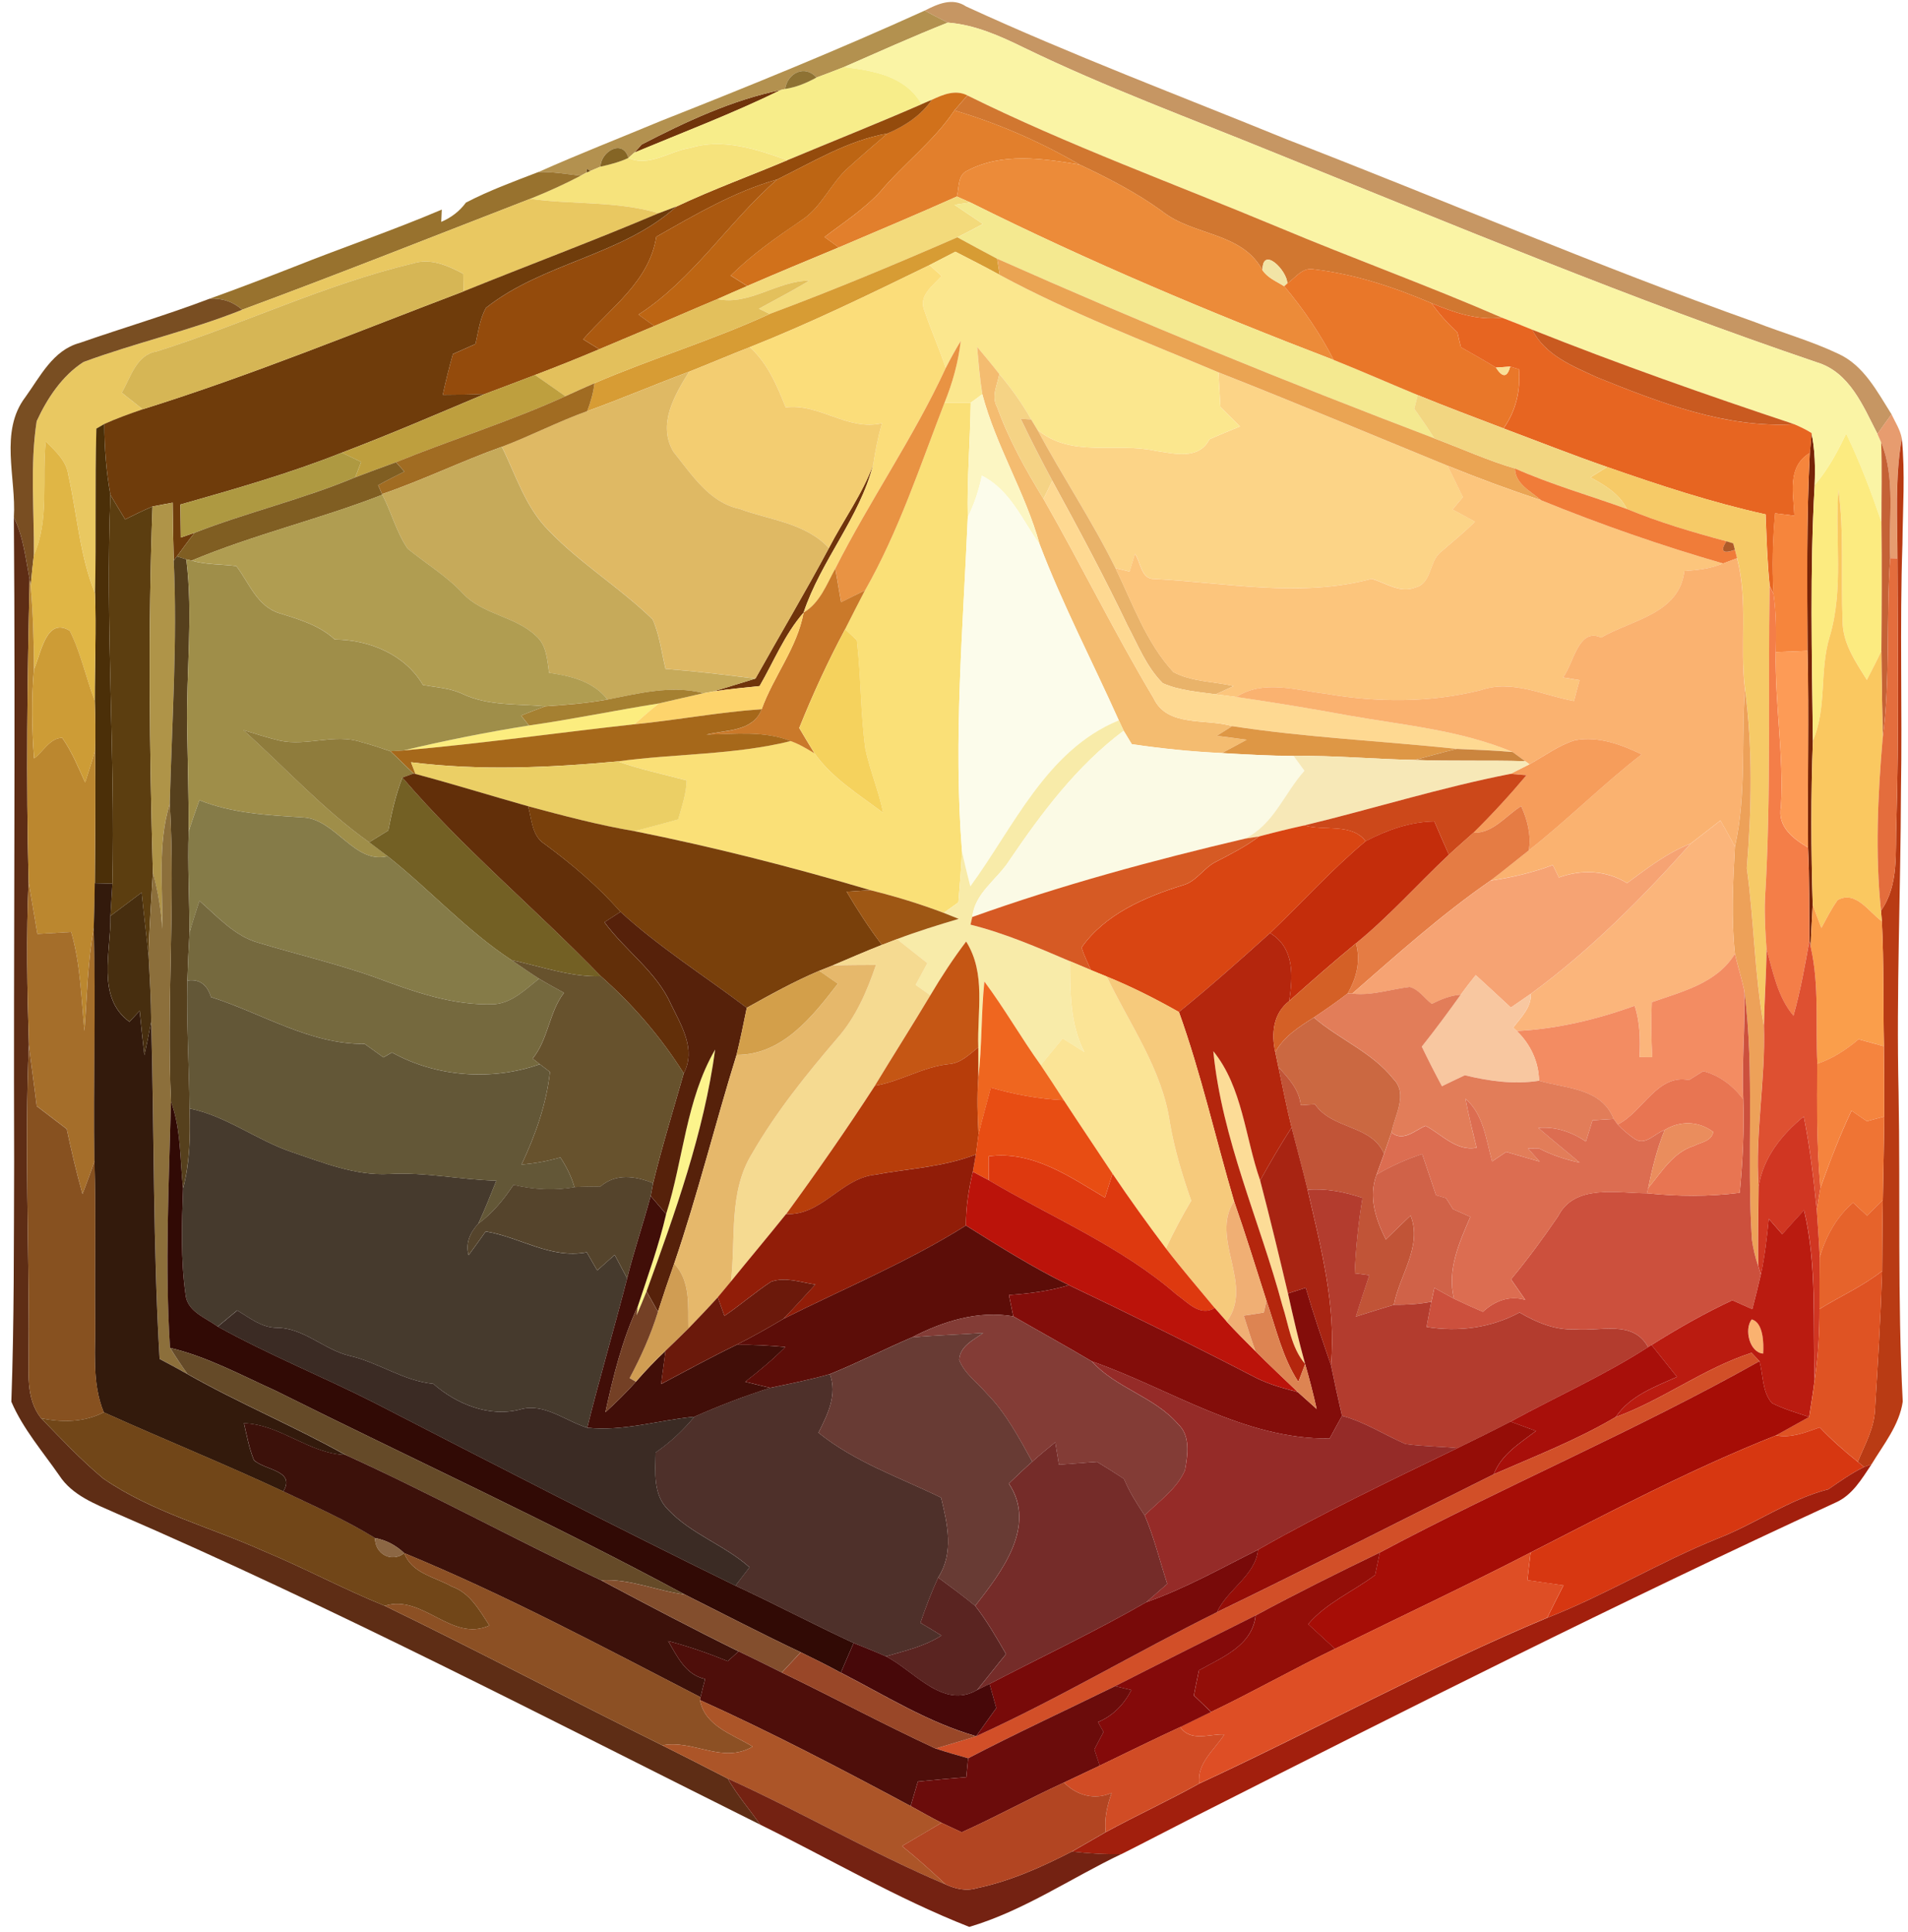 <svg width="159" height="161" viewBox="0 0 159 161" fill="none" xmlns="http://www.w3.org/2000/svg">
<path d="M15.795 92.356C18.869 92.976 21.381 94.996 24.328 95.989C26.945 96.872 29.607 97.967 32.423 97.813C35.426 97.639 38.377 98.298 41.367 98.368C40.883 99.573 40.407 100.778 39.858 101.955C39.18 102.697 38.769 103.571 39.051 104.582C39.536 103.926 40.005 103.267 40.474 102.605C43.33 103.068 45.867 104.917 48.897 104.343C49.179 104.84 49.477 105.343 49.769 105.852C50.253 105.413 50.741 104.981 51.225 104.558C51.572 105.202 51.916 105.858 52.262 106.511C51.192 110.671 49.968 114.788 48.937 118.954C47.121 118.399 45.349 116.867 43.364 117.428C40.794 118.117 38.042 116.989 36.107 115.297C33.619 115.058 31.546 113.513 29.135 112.964C26.982 112.455 25.319 110.619 23.025 110.625C21.773 110.606 20.789 109.788 19.764 109.181C19.224 109.625 18.681 110.076 18.142 110.527C17.136 109.791 15.589 109.276 15.461 107.853C15.05 104.935 15.145 101.967 15.255 99.024C15.823 96.848 15.875 94.594 15.795 92.359V92.356Z" fill="#463A2D"/>
<path d="M55.508 101.155C56.944 96.621 57.165 91.618 59.594 87.448C58.653 94.392 56.257 101.032 53.88 107.593C53.616 108.255 53.34 108.914 53.055 109.576L53.159 108.81C53.996 106.272 54.904 103.761 55.512 101.152L55.508 101.155Z" fill="#FCF48C"/>
<path d="M150.82 37.736C150.872 37.181 150.924 36.635 150.961 36.08C151.259 37.509 151.277 38.965 151.219 40.421C150.814 47.512 150.992 54.627 151.072 61.728C150.903 66.28 150.918 70.842 151.059 75.394C151.007 76.553 150.918 77.712 150.885 78.886L150.78 78.365C150.762 75.784 150.793 73.193 150.67 70.618C150.618 65.155 150.753 59.695 150.63 54.232C150.596 48.732 150.541 43.232 150.817 37.739L150.82 37.736Z" fill="#772407"/>
<path d="M64.177 115.635C65.846 115.288 67.515 114.957 69.159 114.488C69.797 116.208 68.972 117.851 68.205 119.369C71.248 121.831 74.959 123.084 78.425 124.78C78.959 126.99 79.514 129.378 78.18 131.438C77.624 132.668 77.137 133.925 76.704 135.212C77.29 135.553 77.87 135.908 78.456 136.27C77.051 137.177 75.401 137.545 73.824 138.008C72.941 137.61 72.033 137.26 71.137 136.895C67.825 135.362 64.598 133.655 61.285 132.116C61.678 131.601 62.07 131.092 62.463 130.583C60.38 128.722 57.598 127.821 55.678 125.779C54.396 124.522 54.608 122.643 54.635 121.018C55.853 120.181 56.929 119.17 57.865 118.035C59.926 117.122 62.033 116.322 64.18 115.632L64.177 115.635Z" fill="#4E302A"/>
<path d="M53.471 12.039C57.143 10.145 61.005 8.33 65.072 7.499C61.097 9.443 56.953 11.015 52.867 12.717L53.471 12.039Z" fill="#70340B"/>
<path d="M69.073 45.663C70.278 43.324 71.858 41.181 72.766 38.701C71.643 43.125 68.41 46.706 66.966 51.041C65.386 52.849 64.49 55.106 63.3 57.16C62 57.288 60.702 57.423 59.414 57.61C60.601 57.27 61.773 56.896 62.951 56.54C64.981 52.907 67.113 49.333 69.073 45.663Z" fill="#70340B"/>
<path d="M44.079 60.446C47.708 59.931 51.29 59.183 54.904 58.609C54.201 59.164 53.533 59.756 52.861 60.348C46.435 61.062 40.024 61.969 33.586 62.53C37.052 61.706 40.552 61.004 44.076 60.443L44.079 60.446Z" fill="#FCED7F"/>
<path d="M101.529 31.024C107.928 33.535 114.274 36.209 120.642 38.811C121.062 39.676 121.485 40.55 121.912 41.42C121.62 41.754 121.338 42.104 121.056 42.45C121.675 42.778 122.298 43.118 122.918 43.462C122.028 44.351 121.056 45.142 120.108 45.96C119.084 46.727 119.354 48.575 117.97 48.937C116.706 49.458 115.501 48.575 114.323 48.223C108.37 49.826 102.247 48.551 96.223 48.235C95.088 48.287 95.076 46.843 94.585 46.141C94.438 46.632 94.281 47.119 94.134 47.622C93.837 47.551 93.251 47.404 92.956 47.331C90.996 43.37 88.53 39.685 86.441 35.795C89.282 38.183 92.981 36.831 96.275 37.56C97.855 37.793 99.891 38.351 100.793 36.595C101.631 36.227 102.48 35.88 103.333 35.531C102.784 34.991 102.244 34.449 101.701 33.909C101.643 32.944 101.585 31.984 101.533 31.024H101.529Z" fill="#FCD487"/>
<path d="M72.083 49.192C74.898 44.247 76.665 38.83 78.708 33.554H80.892C80.852 36.736 80.57 39.912 80.647 43.091C80.254 52.352 79.435 61.62 80.162 70.894C80.104 72.322 79.981 73.754 79.864 75.189C79.555 75.406 78.95 75.839 78.647 76.059C76.65 75.299 74.601 74.68 72.531 74.165C66.04 72.246 59.488 70.572 52.851 69.244C54.081 68.941 55.292 68.6 56.51 68.266C56.814 67.203 57.188 66.136 57.218 65.02C55.298 64.505 53.344 64.106 51.477 63.435C56.271 62.779 61.175 62.914 65.893 61.74C66.595 61.985 67.233 62.371 67.871 62.757C69.347 64.851 71.583 66.197 73.595 67.724C73.227 65.915 72.5 64.207 72.113 62.411C71.693 59.404 71.751 56.35 71.399 53.337C71.153 53.11 70.672 52.647 70.426 52.423C70.975 51.341 71.521 50.259 72.083 49.189V49.192Z" fill="#FAE077"/>
<path d="M101.109 87.583C103.544 90.578 103.765 94.778 105.013 98.353C105.832 101.483 106.593 104.619 107.332 107.768C107.771 109.739 108.222 111.704 108.761 113.648C107.59 112.277 107.403 110.413 106.86 108.758C104.964 101.691 101.826 94.922 101.105 87.58L101.109 87.583Z" fill="#FCDC97"/>
<path d="M77.059 0.883C78.135 0.334 79.371 -0.23 80.506 0.537C89.288 4.574 98.336 7.983 107.287 11.634C120.298 16.665 133.12 22.171 146.266 26.846C148.573 27.747 150.971 28.419 153.213 29.486C155.327 30.458 156.434 32.634 157.627 34.517C157.235 35.056 156.842 35.599 156.456 36.154C155.256 33.83 154.143 31.006 151.392 30.185C136.095 24.995 121.182 18.759 106.207 12.726C99.223 9.878 92.134 7.272 85.34 3.979C83.331 2.995 81.249 2.06 78.988 1.885C78.338 1.564 77.694 1.236 77.062 0.886L77.059 0.883Z" fill="#C69663"/>
<path d="M55.129 10.055C62.5 7.143 69.84 4.157 77.057 0.883C77.689 1.229 78.333 1.56 78.983 1.882C76.063 3.041 73.205 4.329 70.331 5.586C69.57 5.895 68.809 6.171 68.042 6.462C67.07 5.356 65.625 6.088 65.426 7.416C65.337 7.434 65.162 7.48 65.07 7.499C61.003 8.329 57.144 10.144 53.47 12.039L52.865 12.716C52.736 12.827 52.491 13.05 52.362 13.161C51.905 11.539 50.062 12.627 50.037 13.887C49.819 13.976 49.387 14.163 49.166 14.255C49.102 14.203 48.967 14.114 48.902 14.062L48.89 14.372C48.761 14.442 48.51 14.577 48.381 14.648C47.215 14.494 46.056 14.313 44.875 14.332C48.258 12.824 51.712 11.478 55.126 10.055H55.129Z" fill="#B3914F"/>
<path d="M70.33 5.586C73.204 4.329 76.066 3.042 78.983 1.883C81.244 2.058 83.326 2.99 85.336 3.977C92.127 7.269 99.215 9.875 106.202 12.723C121.177 18.756 136.09 24.992 151.387 30.182C154.138 31.007 155.255 33.827 156.451 36.151C156.528 36.326 156.684 36.672 156.761 36.847C156.843 39.063 156.779 41.277 156.785 43.499C155.92 40.995 154.994 38.508 153.841 36.133C153.12 37.647 152.319 39.14 151.218 40.422C151.276 38.965 151.258 37.509 150.96 36.081C150.503 35.789 150.006 35.559 149.516 35.345C142.17 32.904 134.876 30.335 127.683 27.469C126.839 27.129 125.996 26.779 125.149 26.463C119.008 23.796 112.705 21.525 106.534 18.934C97.881 15.32 89.032 12.113 80.615 7.953C79.609 7.444 78.591 7.87 77.658 8.308C77.447 8.407 77.008 8.591 76.787 8.682C75.441 6.325 72.778 5.88 70.324 5.586H70.33Z" fill="#FAF4A5"/>
<path d="M68.043 6.46C68.81 6.169 69.571 5.893 70.332 5.583C72.785 5.88 75.448 6.325 76.794 8.679C73.089 10.295 69.332 11.785 65.608 13.342C63.038 12.429 60.234 11.488 57.513 12.324C55.799 12.576 54.105 13.946 52.363 13.155C52.492 13.045 52.737 12.821 52.866 12.711C56.952 11.009 61.096 9.44 65.071 7.493C65.16 7.475 65.335 7.429 65.427 7.41C66.356 7.269 67.224 6.907 68.043 6.457V6.46Z" fill="#F7ED8A"/>
<path d="M65.426 7.413C65.625 6.086 67.07 5.353 68.042 6.46C67.223 6.91 66.355 7.272 65.426 7.413Z" fill="#8E7233"/>
<path d="M77.666 8.308C78.601 7.87 79.62 7.443 80.623 7.952C80.254 8.357 79.896 8.771 79.54 9.194C77.831 11.757 75.338 13.611 73.365 15.957C72.007 17.438 70.298 18.532 68.712 19.749C69.01 19.96 69.602 20.393 69.899 20.613C67.347 21.671 64.801 22.732 62.271 23.826C61.924 23.609 61.24 23.176 60.891 22.956C62.663 21.205 64.7 19.773 66.749 18.382C68.47 17.293 69.203 15.282 70.694 13.97C71.764 12.998 72.865 12.063 73.96 11.116C75.417 10.497 76.752 9.623 77.666 8.302V8.308Z" fill="#D1711B"/>
<path d="M80.622 7.955C89.038 12.115 97.885 15.322 106.54 18.936C112.715 21.527 119.015 23.799 125.156 26.466C123.095 26.717 121.147 26.033 119.285 25.255C116.153 23.921 112.881 22.833 109.485 22.44C108.55 22.241 107.945 23.149 107.274 23.627C107.298 22.584 105.191 20.42 105.212 22.52C103.479 19.307 99.44 19.672 96.842 17.6C94.704 16.049 92.351 14.838 89.965 13.716C86.68 11.809 83.18 10.282 79.539 9.2C79.895 8.774 80.254 8.363 80.622 7.958V7.955Z" fill="#D17730"/>
<path d="M76.792 8.682C77.01 8.593 77.448 8.406 77.663 8.308C76.749 9.629 75.415 10.503 73.957 11.122C70.633 11.707 67.746 13.492 64.762 14.954C61.161 15.978 57.925 17.891 54.689 19.727C54.109 23.455 50.901 25.619 48.6 28.274C48.934 28.48 49.606 28.894 49.941 29.099C48.174 29.847 46.389 30.561 44.585 31.245C43.193 31.772 41.809 32.309 40.41 32.824C39.245 32.888 38.064 32.888 36.898 32.901C37.144 31.754 37.426 30.62 37.742 29.501C38.368 29.219 38.999 28.94 39.622 28.664C39.861 27.646 39.978 26.564 40.499 25.65C45.248 21.889 51.833 21.297 56.364 17.213C59.385 15.785 62.532 14.65 65.605 13.351C69.329 11.793 73.086 10.303 76.792 8.688V8.682Z" fill="#944B0C"/>
<path d="M79.538 9.197C83.179 10.28 86.679 11.806 89.964 13.713C86.872 13.204 83.52 12.689 80.615 14.216C79.778 14.59 79.937 15.644 79.738 16.374C76.477 17.836 73.183 19.213 69.898 20.617C69.6 20.399 69.008 19.967 68.711 19.752C70.297 18.535 72.005 17.441 73.364 15.96C75.336 13.615 77.83 11.76 79.538 9.197Z" fill="#E27F2C"/>
<path d="M64.761 14.954C67.746 13.492 70.632 11.708 73.957 11.122C72.862 12.069 71.761 13.001 70.691 13.976C69.203 15.291 68.467 17.299 66.746 18.388C64.697 19.78 62.66 21.208 60.888 22.962C61.234 23.179 61.918 23.612 62.268 23.832C61.437 24.188 60.611 24.553 59.786 24.921C58.026 25.653 56.281 26.42 54.523 27.168C54.195 26.929 53.538 26.453 53.207 26.214C57.783 23.253 60.694 18.498 64.761 14.957V14.954Z" fill="#BD6513"/>
<path d="M57.512 12.328C60.233 11.491 63.033 12.432 65.606 13.345C62.533 14.645 59.389 15.78 56.365 17.208C55.997 17.349 55.257 17.628 54.883 17.769C51.411 16.727 47.736 17.067 44.188 16.564C45.611 15.991 47.016 15.36 48.384 14.645C48.512 14.575 48.764 14.44 48.893 14.369L49.169 14.253C49.387 14.164 49.819 13.977 50.04 13.885C50.831 13.704 51.632 13.505 52.365 13.158C54.104 13.949 55.8 12.579 57.515 12.328H57.512Z" fill="#F6E37C"/>
<path d="M50.039 13.888C50.064 12.625 51.907 11.536 52.364 13.161C51.631 13.508 50.83 13.71 50.039 13.888Z" fill="#856525"/>
<path d="M80.615 14.216C83.52 12.689 86.873 13.204 89.965 13.713C92.348 14.835 94.701 16.043 96.841 17.597C99.439 19.67 103.479 19.305 105.212 22.518C105.645 23.162 106.39 23.453 107.022 23.851C108.614 25.746 110.013 27.8 111.147 29.995C100.869 26.052 90.707 21.782 80.861 16.868C80.579 16.745 80.017 16.494 79.738 16.371C79.938 15.645 79.778 14.587 80.615 14.213V14.216Z" fill="#EC8B39"/>
<path d="M48.907 14.06C48.971 14.112 49.106 14.201 49.171 14.253L48.895 14.369L48.907 14.06Z" fill="#6D4B15"/>
<path d="M38.827 16.88C40.772 15.868 42.836 15.114 44.879 14.329C46.057 14.311 47.219 14.492 48.385 14.645C47.02 15.36 45.615 15.991 44.189 16.564C36.192 19.661 28.227 22.831 20.184 25.807C19.424 25.13 18.515 24.829 17.473 24.888C19.819 24.045 22.144 23.155 24.463 22.248C28.567 20.611 32.751 19.195 36.815 17.463L36.769 18.486C37.588 18.14 38.297 17.604 38.824 16.883L38.827 16.88Z" fill="#98722E"/>
<path d="M54.69 19.727C57.926 17.891 61.159 15.978 64.763 14.954C60.696 18.495 57.785 23.25 53.209 26.211C53.537 26.45 54.193 26.926 54.525 27.165C52.997 27.808 51.469 28.446 49.942 29.096C49.608 28.891 48.936 28.477 48.602 28.271C50.902 25.616 54.11 23.455 54.69 19.724V19.727Z" fill="#AB5910"/>
<path d="M20.183 25.806C28.225 22.83 36.188 19.663 44.187 16.564C47.739 17.066 51.411 16.726 54.883 17.768C49.509 20.049 44.031 22.091 38.626 24.28C38.62 23.912 38.608 23.173 38.602 22.805C37.301 22.122 35.869 21.465 34.375 21.962C27.053 23.706 20.232 27.024 13.073 29.28C11.346 29.562 10.907 31.417 10.146 32.72C10.726 33.176 11.312 33.639 11.892 34.105C10.815 34.473 9.738 34.859 8.696 35.328L8.033 35.715C7.904 40.289 8.027 44.866 7.923 49.44C6.641 46.276 6.435 42.858 5.693 39.559C5.524 38.382 4.61 37.576 3.819 36.785C3.478 39.939 4.147 43.263 2.825 46.264C2.859 42.542 2.49 38.781 3.058 35.096C3.929 33.195 5.184 31.297 6.963 30.163C11.318 28.553 15.873 27.535 20.186 25.81L20.183 25.806Z" fill="#E9C861"/>
<path d="M69.899 20.617C73.184 19.213 76.478 17.833 79.739 16.374C80.015 16.497 80.576 16.748 80.861 16.871C80.533 16.923 79.868 17.012 79.539 17.064C80.325 17.597 81.119 18.128 81.91 18.661C81.202 19.035 80.493 19.421 79.779 19.774C74.616 22.021 69.423 24.192 64.145 26.157L63.243 25.724C64.648 24.952 66.071 24.21 67.445 23.385C64.776 23.385 62.476 25.473 59.789 24.918C60.614 24.55 61.439 24.185 62.27 23.83C64.804 22.735 67.347 21.672 69.899 20.617Z" fill="#F3DA7B"/>
<path d="M79.539 17.06C79.867 17.008 80.533 16.919 80.861 16.867C90.707 21.782 100.869 26.052 111.148 29.994C113.494 30.93 115.807 31.953 118.147 32.919C118.077 33.201 117.936 33.784 117.865 34.066C118.439 34.872 119 35.687 119.534 36.527C107.258 31.858 95.1 26.892 83.1 21.561C81.987 20.975 80.876 20.374 79.781 19.776C80.496 19.421 81.205 19.035 81.913 18.664C81.122 18.13 80.327 17.6 79.542 17.067L79.539 17.06Z" fill="#F4E990"/>
<path d="M54.883 17.769C55.257 17.628 55.996 17.349 56.364 17.208C51.834 21.291 45.248 21.883 40.5 25.645C39.979 26.558 39.862 27.64 39.623 28.658C38.997 28.934 38.365 29.213 37.743 29.495C37.427 30.617 37.145 31.748 36.899 32.895C38.065 32.883 39.246 32.883 40.411 32.818C36.454 34.486 32.51 36.188 28.489 37.714C24.105 39.459 19.563 40.746 15.032 42.037C15.039 42.95 15.051 43.873 15.066 44.787C15.357 44.689 15.931 44.489 16.219 44.388C15.71 45.032 15.226 45.694 14.738 46.36L14.48 46.706C14.434 45.096 14.404 43.493 14.391 41.881C13.971 41.957 13.128 42.12 12.71 42.196C11.937 42.524 11.183 42.898 10.428 43.272C10.017 42.589 9.603 41.914 9.204 41.237C8.849 39.284 8.701 37.3 8.695 35.323C9.738 34.854 10.815 34.468 11.891 34.1C20.958 31.267 29.746 27.647 38.626 24.277C44.034 22.089 49.509 20.047 54.883 17.766V17.769Z" fill="#6F3C0B"/>
<path d="M64.144 26.156C69.422 24.191 74.615 22.021 79.778 19.773C80.873 20.371 81.98 20.972 83.096 21.558C83.155 21.892 83.265 22.569 83.314 22.91C82.096 22.232 80.851 21.61 79.615 20.972C78.9 21.34 78.186 21.714 77.462 22.085C72.526 24.488 67.582 26.901 62.481 28.924C60.785 29.587 59.11 30.304 57.417 30.972C54.577 32.03 51.785 33.226 48.93 34.256C49.221 33.508 49.445 32.729 49.534 31.932C54.34 29.86 59.38 28.351 64.144 26.156Z" fill="#D79C34"/>
<path d="M79.615 20.97C80.851 21.607 82.096 22.233 83.314 22.907C89.166 26.071 95.408 28.441 101.53 31.022C101.582 31.982 101.641 32.941 101.699 33.907C102.239 34.447 102.782 34.989 103.331 35.529C102.481 35.875 101.628 36.224 100.791 36.592C99.889 38.352 97.853 37.791 96.273 37.558C92.979 36.831 89.283 38.184 86.439 35.792C86.31 35.581 86.059 35.161 85.93 34.949C85.169 33.603 84.274 32.34 83.274 31.163C82.676 30.391 82.044 29.642 81.424 28.898C81.541 30.213 81.642 31.537 81.857 32.846C81.611 33.027 81.13 33.38 80.891 33.554H78.707C79.375 31.899 79.86 30.173 80.059 28.401C79.621 29.143 79.194 29.888 78.808 30.66C78.28 29.045 77.578 27.49 77.035 25.887C76.501 24.636 77.756 23.793 78.464 22.996C78.13 22.686 77.796 22.377 77.458 22.083C78.179 21.709 78.894 21.334 79.611 20.97H79.615Z" fill="#FBE78E"/>
<path d="M34.373 21.963C35.867 21.466 37.299 22.125 38.6 22.806C38.606 23.174 38.618 23.912 38.624 24.28C29.745 27.649 20.957 31.267 11.89 34.103C11.31 33.64 10.724 33.174 10.145 32.717C10.905 31.417 11.344 29.562 13.071 29.277C20.23 27.024 27.055 23.707 34.373 21.96V21.963Z" fill="#D6B655"/>
<path d="M83.098 21.558C95.097 26.892 107.256 31.855 119.531 36.524C121.721 37.349 124.203 38.456 126.245 39.029C126.264 40.329 127.567 40.93 128.423 41.675C125.794 40.804 123.203 39.844 120.644 38.808C114.277 36.206 107.931 33.532 101.532 31.021C95.41 28.44 89.165 26.067 83.315 22.907C83.263 22.566 83.153 21.889 83.098 21.555V21.558Z" fill="#EAA453"/>
<path d="M105.211 22.517C105.193 20.417 107.3 22.581 107.272 23.624L107.021 23.851C106.389 23.452 105.64 23.161 105.211 22.517Z" fill="#F2E4A6"/>
<path d="M62.48 28.924C67.585 26.901 72.526 24.488 77.461 22.085C77.796 22.382 78.13 22.689 78.467 22.998C77.759 23.796 76.501 24.642 77.038 25.89C77.578 27.493 78.28 29.044 78.811 30.663C76.142 36.438 72.483 41.69 69.609 47.371C68.888 48.692 68.333 50.237 66.968 51.04C68.413 46.705 71.646 43.125 72.768 38.701C72.943 37.542 73.173 36.389 73.495 35.261C70.639 35.939 68.308 33.587 65.471 33.94C64.75 32.116 63.971 30.27 62.48 28.921V28.924Z" fill="#FBDD7A"/>
<path d="M107.271 23.625C107.94 23.149 108.547 22.239 109.483 22.438C112.878 22.831 116.151 23.919 119.283 25.253C119.914 26.142 120.641 26.954 121.448 27.699C121.537 28.104 121.635 28.517 121.74 28.928C122.712 29.483 123.7 30.029 124.66 30.624C125.215 31.488 125.607 31.454 125.847 30.541L126.574 30.759C126.727 32.518 126.316 34.244 125.291 35.691C122.902 34.784 120.51 33.882 118.145 32.917C115.804 31.951 113.492 30.927 111.145 29.992C110.01 27.797 108.611 25.74 107.02 23.849L107.271 23.622V23.625Z" fill="#E97729"/>
<path d="M59.787 24.918C62.474 25.473 64.774 23.385 67.443 23.385C66.072 24.209 64.645 24.951 63.24 25.724L64.142 26.156C59.379 28.351 54.342 29.86 49.533 31.932C48.72 32.278 47.916 32.652 47.116 33.014C46.272 32.416 45.429 31.828 44.582 31.242C46.386 30.558 48.171 29.844 49.938 29.096C51.465 28.446 52.993 27.808 54.52 27.165C56.281 26.417 58.026 25.65 59.784 24.918H59.787Z" fill="#E3C05C"/>
<path d="M6.626 28.578C10.227 27.321 13.901 26.245 17.472 24.887C18.515 24.829 19.426 25.132 20.183 25.807C15.874 27.533 11.316 28.55 6.96 30.16C5.181 31.294 3.926 33.195 3.055 35.093C2.488 38.778 2.856 42.539 2.822 46.261C2.718 47.116 2.629 47.987 2.558 48.858L2.47 48.278C2.135 46.528 1.954 44.716 1.154 43.106C1.365 39.789 -0.076 35.957 2.12 33.078C3.356 31.365 4.42 29.176 6.623 28.578H6.626Z" fill="#794E22"/>
<path d="M119.285 25.255C121.147 26.034 123.095 26.717 125.156 26.466C125.999 26.782 126.843 27.128 127.69 27.471C128.748 29.596 131.061 30.512 133.097 31.445C138.296 33.544 143.845 35.697 149.523 35.347C150.013 35.559 150.507 35.792 150.967 36.083C150.927 36.638 150.878 37.183 150.826 37.738C148.888 38.891 149.467 41.126 149.532 42.968C148.992 42.898 148.461 42.834 147.928 42.769C147.728 45.01 147.664 47.257 147.805 49.504L147.477 48.821C147.271 46.837 147.213 44.848 147.136 42.858C142.646 41.865 138.269 40.424 133.931 38.909C131.027 37.904 128.171 36.773 125.297 35.697C126.322 34.246 126.733 32.521 126.579 30.764L125.852 30.546C125.555 30.565 124.963 30.611 124.665 30.629C123.705 30.037 122.721 29.489 121.745 28.934C121.641 28.523 121.546 28.109 121.454 27.704C120.647 26.956 119.92 26.147 119.288 25.258L119.285 25.255Z" fill="#E76521"/>
<path d="M127.688 27.469C134.88 30.335 142.174 32.904 149.521 35.344C143.843 35.691 138.294 33.542 133.095 31.442C131.058 30.507 128.746 29.593 127.688 27.469Z" fill="#C95A20"/>
<path d="M78.811 30.663C79.198 29.89 79.624 29.142 80.063 28.403C79.863 30.175 79.379 31.901 78.71 33.557C76.667 38.833 74.9 44.247 72.085 49.195C71.416 49.511 70.757 49.845 70.094 50.173C69.931 49.231 69.772 48.3 69.609 47.371C72.483 41.69 76.143 36.441 78.811 30.663Z" fill="#E99343"/>
<path d="M57.418 30.973C59.115 30.304 60.789 29.587 62.483 28.925C63.97 30.271 64.749 32.119 65.473 33.943C68.307 33.588 70.641 35.939 73.497 35.265C73.175 36.393 72.942 37.545 72.77 38.704C71.862 41.184 70.283 43.327 69.077 45.666C67.117 43.56 64.16 43.334 61.608 42.395C59.09 41.862 57.621 39.505 56.112 37.634C54.771 35.347 56.216 32.938 57.418 30.976V30.973Z" fill="#F3CD71"/>
<path d="M81.429 28.9C82.048 29.648 82.68 30.393 83.278 31.165C83.11 32.073 82.582 33.026 83.097 33.934C84.064 36.619 85.462 39.13 86.956 41.564C90.094 47.046 92.879 52.732 96.124 58.162C97.271 60.623 100.486 59.842 102.679 60.501C102.357 60.7 101.719 61.105 101.403 61.307C102.228 61.411 103.059 61.519 103.891 61.635C103.207 62.009 102.52 62.383 101.829 62.742C99.317 62.625 96.808 62.368 94.315 62C94.146 61.718 93.805 61.157 93.637 60.878C93.532 60.66 93.333 60.228 93.232 60.013C91.042 55.124 88.548 50.366 86.64 45.353C85.441 41.031 83.005 37.174 81.858 32.839C81.647 31.533 81.542 30.206 81.426 28.891L81.429 28.9Z" fill="#F4BC70"/>
<path d="M124.66 30.626C124.958 30.607 125.55 30.561 125.847 30.543C125.608 31.456 125.215 31.49 124.66 30.626Z" fill="#F9E197"/>
<path d="M40.412 32.821C41.81 32.306 43.197 31.773 44.586 31.242C45.43 31.828 46.273 32.413 47.12 33.014C42.519 35.114 37.679 36.607 33.001 38.514C31.86 38.919 30.731 39.345 29.606 39.771C29.768 39.345 29.934 38.916 30.096 38.489C29.563 38.226 29.026 37.968 28.492 37.717C32.513 36.19 36.458 34.489 40.415 32.821H40.412Z" fill="#BE9F3E"/>
<path d="M48.931 34.259C51.787 33.229 54.575 32.03 57.418 30.976C56.213 32.941 54.771 35.347 56.112 37.634C57.621 39.501 59.09 41.859 61.608 42.395C64.16 43.336 67.117 43.56 69.077 45.666C67.117 49.336 64.985 52.91 62.955 56.543C60.461 56.221 57.974 55.924 55.468 55.731C55.133 54.351 54.971 52.91 54.391 51.608C51.679 48.968 48.379 46.963 45.757 44.225C43.803 42.3 43.011 39.615 41.824 37.223C44.229 36.316 46.508 35.117 48.931 34.256V34.259Z" fill="#DFB964"/>
<path d="M83.095 33.934C82.58 33.027 83.108 32.074 83.276 31.166C84.276 32.343 85.172 33.606 85.933 34.952L85.055 34.888C85.887 36.632 86.776 38.352 87.69 40.06C87.503 40.434 87.135 41.188 86.957 41.568C85.463 39.134 84.065 36.623 83.098 33.937L83.095 33.934Z" fill="#F5D385"/>
<path d="M47.119 33.015C47.919 32.653 48.723 32.279 49.536 31.933C49.447 32.733 49.22 33.511 48.932 34.256C46.509 35.121 44.227 36.316 41.825 37.224C38.448 38.429 35.227 40.008 31.838 41.166C31.761 40.979 31.592 40.611 31.516 40.425C32.23 40.026 32.967 39.658 33.7 39.29C33.525 39.091 33.178 38.705 33.003 38.512C37.681 36.605 42.521 35.112 47.122 33.012L47.119 33.015Z" fill="#A16C22"/>
<path d="M80.892 33.557C81.131 33.382 81.613 33.029 81.858 32.849C83.005 37.184 85.441 41.04 86.64 45.363C85.189 43.327 84.177 40.816 81.822 39.636C81.576 40.835 81.184 41.993 80.65 43.094C80.573 39.912 80.855 36.736 80.895 33.557H80.892Z" fill="#FCF6C3"/>
<path d="M118.142 32.919C120.506 33.885 122.896 34.786 125.288 35.694C128.162 36.77 131.018 37.904 133.923 38.906C133.576 39.118 132.88 39.55 132.53 39.771C133.723 40.421 134.935 41.129 135.573 42.404C132.46 41.282 129.264 40.369 126.242 39.029C124.199 38.456 121.718 37.349 119.528 36.524C118.994 35.687 118.433 34.869 117.859 34.063C117.93 33.781 118.071 33.198 118.142 32.916V32.919Z" fill="#F2D681"/>
<path d="M85.055 34.888L85.932 34.952C86.061 35.164 86.312 35.584 86.441 35.795C88.53 39.685 90.996 43.37 92.956 47.331C94.401 50.293 95.514 53.545 97.79 56.001C99.318 56.813 101.14 56.774 102.811 57.16C102.437 57.335 101.683 57.675 101.311 57.85C99.824 57.644 98.29 57.534 96.904 56.93C95.551 55.59 94.842 53.766 93.965 52.114C92.011 48.024 89.867 44.039 87.696 40.063C86.782 38.355 85.892 36.635 85.061 34.891L85.055 34.888Z" fill="#E9B36A"/>
<path d="M156.452 36.151C156.839 35.596 157.231 35.056 157.624 34.514C157.922 35.151 158.345 35.789 158.48 36.509C157.9 39.82 158.118 43.18 158.118 46.525L157.514 46.507C157.345 43.3 157.998 39.891 156.759 36.847C156.682 36.672 156.526 36.325 156.449 36.151H156.452Z" fill="#E79C6F"/>
<path d="M8.031 35.712L8.694 35.326C8.7 37.303 8.847 39.287 9.203 41.24C8.764 52.028 9.614 62.834 9.366 73.629C8.998 73.617 8.271 73.595 7.903 73.589C7.927 69.892 7.973 66.201 7.927 62.513C7.958 61.142 7.946 59.769 7.903 58.405C7.896 55.416 8.025 52.426 7.921 49.441C8.025 44.867 7.903 40.289 8.031 35.715V35.712Z" fill="#4B2F08"/>
<path d="M153.846 36.132C154.999 38.508 155.928 40.994 156.79 43.499C156.836 47.073 156.815 50.654 156.784 54.229C156.41 55.047 155.984 55.844 155.573 56.651C154.631 55.142 153.548 53.585 153.548 51.73C153.407 48.079 153.683 44.406 153.208 40.767C152.892 44.851 153.665 49.035 152.481 53.03C151.604 55.869 152.269 58.956 151.076 61.724C150.999 54.627 150.818 47.509 151.223 40.418C152.324 39.136 153.125 37.643 153.846 36.129V36.132Z" fill="#FCEB80"/>
<path d="M3.816 36.782C4.608 37.573 5.525 38.38 5.69 39.557C6.433 42.855 6.638 46.274 7.92 49.438C8.025 52.426 7.896 55.416 7.902 58.401C7.16 56.47 6.742 54.407 5.813 52.552C3.841 51.341 3.408 54.496 2.829 55.765C2.829 53.46 2.752 51.154 2.559 48.855C2.629 47.984 2.721 47.117 2.822 46.258C4.144 43.257 3.473 39.934 3.816 36.779V36.782Z" fill="#E0B645"/>
<path d="M156.762 36.847C157.998 39.894 157.348 43.3 157.516 46.507C157.154 51.51 157.55 56.559 156.884 61.544C156.872 59.104 156.786 56.669 156.78 54.226C156.811 50.652 156.832 47.071 156.786 43.496C156.78 41.274 156.845 39.06 156.762 36.844V36.847Z" fill="#C46236"/>
<path d="M158.123 46.528C158.123 43.187 157.905 39.824 158.485 36.513C158.776 39.431 158.562 42.374 158.537 45.305C158.304 52.169 158.531 59.036 158.414 65.909C158.39 74.282 158.022 82.648 158.215 91.027C158.368 99.611 158.117 108.204 158.562 116.775C158.286 118.728 156.957 120.356 155.957 122.011L155.338 122.223L154.816 121.797C155.39 120.393 156.175 119.028 156.246 117.48C156.491 113.624 156.715 109.758 156.844 105.895C156.862 103.918 156.862 101.947 156.902 99.975C156.942 97.658 157 95.337 157.019 93.025C157.025 91.066 157.019 89.123 156.994 87.17C156.917 83.7 157 80.22 156.819 76.756C156.801 76.538 156.767 76.1 156.749 75.879C158.276 73.702 157.921 70.977 158.031 68.472C158.243 61.155 158.135 53.84 158.12 46.522L158.123 46.528Z" fill="#B93B14"/>
<path d="M15.035 42.036C19.566 40.749 24.108 39.461 28.491 37.714C29.025 37.965 29.562 38.223 30.096 38.486C29.933 38.913 29.767 39.342 29.605 39.768C25.243 41.598 20.621 42.68 16.222 44.385C15.931 44.489 15.357 44.688 15.069 44.783C15.057 43.87 15.044 42.947 15.035 42.033V42.036Z" fill="#AE9941"/>
<path d="M31.832 41.169C35.221 40.01 38.442 38.431 41.819 37.227C43.006 39.615 43.798 42.3 45.751 44.229C48.374 46.966 51.674 48.968 54.386 51.611C54.966 52.911 55.128 54.355 55.462 55.734C57.968 55.927 60.456 56.225 62.95 56.547C61.772 56.902 60.597 57.273 59.413 57.616C59.214 57.65 58.821 57.721 58.628 57.757C55.953 57.068 53.26 57.77 50.625 58.285C49.432 56.758 47.57 56.326 45.761 56.062C45.598 54.986 45.561 53.763 44.672 52.99C42.945 51.335 40.252 51.231 38.595 49.468C37.23 47.999 35.51 46.969 33.97 45.718C33.034 44.339 32.623 42.693 31.863 41.224L31.838 41.172L31.832 41.169Z" fill="#C6AA5A"/>
<path d="M149.525 42.965C149.46 41.123 148.88 38.888 150.819 37.735C150.543 43.229 150.601 48.729 150.632 54.229C149.742 54.262 148.859 54.293 147.976 54.333C148.022 52.717 148.022 51.099 147.795 49.501C147.653 47.254 147.718 45.007 147.917 42.766C148.451 42.831 148.982 42.895 149.521 42.965H149.525Z" fill="#F6853C"/>
<path d="M29.605 39.772C30.734 39.346 31.86 38.922 33.001 38.515C33.176 38.708 33.522 39.094 33.697 39.293C32.961 39.661 32.228 40.029 31.513 40.428C31.59 40.615 31.759 40.983 31.835 41.169L31.86 41.222C26.633 43.263 21.143 44.539 15.968 46.709L15.524 46.605L14.738 46.36C15.229 45.697 15.711 45.032 16.22 44.389C20.621 42.681 25.241 41.599 29.602 39.772H29.605Z" fill="#805E22"/>
<path d="M120.644 38.812C123.202 39.848 125.794 40.807 128.423 41.678C133.379 43.701 138.443 45.458 143.584 46.945C142.566 47.383 141.459 47.506 140.364 47.576C139.952 51.151 136.002 51.635 133.428 53.122C131.527 52.233 131.122 55.345 130.251 56.445C130.591 56.504 131.287 56.614 131.631 56.672C131.468 57.245 131.315 57.831 131.168 58.41C128.604 57.941 126.005 56.586 123.383 57.509C119.162 58.558 114.767 58.539 110.5 57.806C108.025 57.524 105.307 56.596 103.025 58.07C102.452 57.993 101.878 57.917 101.305 57.852C101.679 57.678 102.433 57.337 102.804 57.163C101.136 56.776 99.311 56.816 97.783 56.004C95.507 53.551 94.394 50.299 92.949 47.334C93.247 47.405 93.833 47.552 94.127 47.625C94.274 47.123 94.431 46.632 94.578 46.145C95.069 46.847 95.081 48.291 96.216 48.239C102.24 48.554 108.362 49.83 114.316 48.226C115.494 48.582 116.699 49.462 117.963 48.941C119.349 48.579 119.076 46.73 120.101 45.964C121.049 45.145 122.021 44.354 122.911 43.465C122.291 43.125 121.668 42.782 121.049 42.454C121.331 42.107 121.616 41.758 121.905 41.423C121.478 40.553 121.055 39.679 120.635 38.815L120.644 38.812Z" fill="#FCC57C"/>
<path d="M133.925 38.906C138.262 40.421 142.636 41.862 147.129 42.855C147.206 44.844 147.264 46.834 147.47 48.818C147.323 57.506 147.611 66.2 147.083 74.876C147.031 76.28 147.108 77.69 147.212 79.094C147.188 81.213 147.031 83.331 146.994 85.459C146.188 81.13 146.182 76.7 145.571 72.341C145.97 67.362 146.074 62.353 145.418 57.392C144.979 53.772 145.688 50.062 144.761 46.509L144.58 45.807L144.439 45.274L143.872 45.099C141.062 44.345 138.265 43.52 135.578 42.407C134.94 41.132 133.728 40.424 132.535 39.774C132.882 39.556 133.578 39.124 133.928 38.909L133.925 38.906Z" fill="#F6CA67"/>
<path d="M81.822 39.637C84.18 40.814 85.192 43.328 86.64 45.363C88.548 50.373 91.042 55.134 93.232 60.023C87.214 62.498 84.481 68.905 80.865 73.85C80.613 72.856 80.368 71.885 80.162 70.9C79.435 61.627 80.251 52.359 80.647 43.098C81.18 41.997 81.576 40.838 81.819 39.64L81.822 39.637Z" fill="#FCFCEB"/>
<path d="M128.424 41.678C127.568 40.93 126.264 40.332 126.246 39.032C129.267 40.372 132.464 41.285 135.577 42.407C138.264 43.52 141.061 44.345 143.871 45.099C143.331 45.936 143.567 46.175 144.579 45.807L144.76 46.509C144.469 46.62 143.883 46.837 143.589 46.948C138.448 45.461 133.381 43.701 128.427 41.681L128.424 41.678Z" fill="#F07C39"/>
<path d="M86.956 41.568C87.137 41.188 87.505 40.434 87.689 40.06C89.861 44.033 92.008 48.021 93.959 52.111C94.836 53.766 95.545 55.587 96.897 56.927C98.284 57.531 99.817 57.641 101.305 57.847C101.879 57.911 102.452 57.988 103.026 58.064C106.151 58.527 109.271 59.036 112.381 59.609C116.97 60.422 121.706 60.827 126.049 62.651C124.503 62.51 122.957 62.47 121.408 62.393C115.163 61.737 108.881 61.452 102.676 60.498C100.486 59.842 97.269 60.621 96.121 58.159C92.873 52.73 90.091 47.043 86.953 41.562L86.956 41.568Z" fill="#FED992"/>
<path d="M153.206 40.768C153.681 44.407 153.405 48.076 153.547 51.73C153.547 53.585 154.629 55.142 155.571 56.651C155.982 55.845 156.408 55.047 156.783 54.229C156.789 56.669 156.871 59.103 156.887 61.547C156.482 66.308 156.261 71.118 156.752 75.882C156.77 76.1 156.804 76.538 156.822 76.759C155.727 75.986 154.651 74.156 153.136 74.993C152.614 75.719 152.206 76.526 151.783 77.317C151.531 76.673 151.292 76.029 151.062 75.391C150.921 70.839 150.909 66.277 151.074 61.725C152.267 58.956 151.602 55.869 152.479 53.03C153.666 49.036 152.89 44.851 153.206 40.768Z" fill="#FAC860"/>
<path d="M9.204 41.239C9.602 41.917 10.017 42.591 10.428 43.275C11.182 42.901 11.937 42.527 12.71 42.199C12.329 52.368 12.458 62.552 12.74 72.721C12.605 75.02 12.437 77.319 12.378 79.625C12.197 77.865 11.973 76.121 11.805 74.364C10.934 75.014 10.066 75.664 9.201 76.317C9.259 75.422 9.311 74.52 9.363 73.631C9.615 62.837 8.765 52.03 9.201 41.242L9.204 41.239Z" fill="#5C3E10"/>
<path d="M15.969 46.705C21.143 44.535 26.634 43.26 31.86 41.218C32.621 42.686 33.032 44.336 33.968 45.712C35.507 46.963 37.228 47.993 38.593 49.461C40.249 51.227 42.943 51.328 44.669 52.984C45.559 53.756 45.599 54.98 45.758 56.056C47.568 56.319 49.43 56.752 50.623 58.278C48.908 58.594 47.169 58.729 45.43 58.845C43.123 58.628 40.694 58.833 38.547 57.815C37.504 57.325 36.357 57.267 35.247 57.074C33.765 54.529 30.762 53.294 27.901 53.281C26.606 52.083 24.922 51.601 23.287 51.092C21.425 50.525 20.769 48.566 19.692 47.162C18.456 47 17.18 47.058 15.969 46.705Z" fill="#B09D51"/>
<path d="M12.709 42.2C13.13 42.123 13.973 41.96 14.39 41.884C14.402 43.493 14.436 45.097 14.479 46.709C14.795 53.46 14.317 60.201 14.151 66.946C13.102 70.352 13.59 73.932 13.513 77.43C13.43 75.839 13.157 74.26 12.74 72.722C12.458 62.553 12.329 52.368 12.709 42.2Z" fill="#AF9448"/>
<path d="M1.154 43.106C1.954 44.716 2.132 46.528 2.47 48.278C2.27 56.645 2.172 65.017 2.381 73.389C2.181 77.923 2.264 82.464 2.405 86.998C2.037 95.428 2.439 103.865 2.387 112.296C2.421 114.285 2.096 116.483 3.424 118.163C5.105 119.883 6.755 121.655 8.61 123.194C12.662 125.99 17.503 127.219 21.944 129.221C25.367 130.638 28.634 132.41 32.066 133.795C39.833 137.563 47.461 141.594 55.194 145.42C57.019 146.328 58.828 147.257 60.644 148.189C61.423 149.547 62.448 150.739 63.349 152.027C45.559 143.158 27.907 133.967 9.653 126.073C7.926 125.306 6.019 124.592 4.942 122.937C3.549 120.929 1.908 119.04 0.945 116.787C1.185 110.134 1.151 103.467 1.178 96.814C1.12 78.91 1.295 61.004 1.154 43.106Z" fill="#5E2D15"/>
<path d="M144.578 45.805C143.565 46.173 143.326 45.934 143.869 45.097L144.436 45.271L144.578 45.805Z" fill="#AF5B29"/>
<path d="M14.481 46.706L14.739 46.359L15.524 46.605C16.11 51.307 15.5 56.029 15.595 60.74C15.641 63.579 15.73 66.427 15.723 69.275C15.625 72.084 15.788 74.885 15.794 77.7C15.717 79.027 15.653 80.361 15.613 81.701C15.536 85.257 15.76 88.804 15.794 92.36C15.871 94.595 15.819 96.848 15.254 99.025C14.984 96.603 15.101 94.104 14.248 91.793C13.868 83.515 14.622 75.223 14.15 66.945C14.319 60.201 14.794 53.459 14.478 46.709L14.481 46.706Z" fill="#56401D"/>
<path d="M15.523 46.605L15.968 46.709C17.18 47.064 18.456 47.006 19.692 47.166C20.768 48.57 21.425 50.529 23.287 51.096C24.925 51.605 26.606 52.089 27.9 53.285C30.762 53.297 33.765 54.535 35.246 57.077C36.353 57.27 37.501 57.328 38.547 57.819C40.694 58.837 43.123 58.631 45.43 58.849C44.752 59.094 44.083 59.352 43.42 59.621C43.589 59.827 43.917 60.241 44.077 60.446C40.553 61.007 37.053 61.709 33.587 62.534C33.323 62.546 32.808 62.586 32.544 62.598C31.737 62.322 30.933 62.043 30.108 61.832C27.885 61.09 25.566 62.206 23.317 61.709C22.293 61.47 21.287 61.136 20.284 60.832C23.771 63.956 26.94 67.454 30.768 70.177C31.154 70.468 31.915 71.047 32.302 71.335C29.532 72.031 28.01 68.276 25.284 68.107C22.351 67.92 19.382 67.779 16.615 66.672C16.312 67.528 16.002 68.392 15.726 69.275C15.732 66.427 15.643 63.582 15.597 60.74C15.499 56.025 16.112 51.304 15.527 46.605H15.523Z" fill="#9F8E49"/>
<path d="M143.582 46.945C143.88 46.835 144.466 46.617 144.754 46.507C145.683 50.063 144.972 53.773 145.41 57.39C145.095 61.771 145.545 66.219 144.573 70.542C144.187 69.8 143.772 69.079 143.368 68.359C142.543 69.003 141.717 69.653 140.88 70.29C138.92 71.051 137.264 72.344 135.589 73.574C133.85 72.498 131.801 72.415 129.905 73.105C129.73 72.758 129.565 72.409 129.402 72.069C127.727 72.7 125.979 73.105 124.209 73.368C125.286 72.55 126.329 71.688 127.399 70.851C130.635 68.307 133.54 65.376 136.801 62.853C135.092 62.022 133.178 61.32 131.252 61.676C129.871 62.096 128.706 62.991 127.451 63.678L127.096 63.42C126.832 63.227 126.31 62.847 126.047 62.654C121.703 60.83 116.967 60.425 112.379 59.613C109.265 59.039 106.146 58.53 103.023 58.068C105.306 56.593 108.023 57.519 110.498 57.804C114.765 58.54 119.16 58.558 123.381 57.507C126.004 56.587 128.602 57.939 131.166 58.408C131.313 57.828 131.47 57.243 131.629 56.67C131.289 56.611 130.592 56.501 130.249 56.443C131.12 55.342 131.525 52.23 133.427 53.12C135.997 51.633 139.948 51.148 140.362 47.574C141.457 47.503 142.564 47.38 143.582 46.942V46.945Z" fill="#FAB270"/>
<path d="M145.983 109.933C146.949 110.184 146.995 111.91 146.937 112.781C145.815 112.71 145.327 110.757 145.983 109.933Z" fill="#FAB270"/>
<path d="M157.517 46.507L158.121 46.525C158.133 53.843 158.244 61.158 158.032 68.475C157.922 70.98 158.277 73.706 156.75 75.882C156.259 71.115 156.48 66.305 156.885 61.547C157.547 56.562 157.155 51.513 157.517 46.51V46.507Z" fill="#E46D3D"/>
<path d="M66.964 51.041C68.329 50.234 68.884 48.689 69.605 47.371C69.767 48.3 69.927 49.232 70.09 50.173C70.752 49.845 71.412 49.511 72.08 49.195C71.519 50.265 70.973 51.347 70.424 52.429C68.995 55.097 67.731 57.846 66.602 60.655C67.022 61.357 67.433 62.065 67.872 62.767C67.234 62.381 66.596 61.994 65.894 61.749C63.657 60.86 61.21 61.176 58.863 61.21C60.507 60.805 62.731 60.992 63.47 59.097C64.464 56.341 66.439 53.959 66.964 51.047V51.041Z" fill="#CA792A"/>
<path d="M2.47 48.278L2.558 48.858C2.752 51.157 2.828 53.462 2.828 55.768C2.611 58.236 2.654 60.713 2.841 63.187C3.601 62.626 4.157 61.485 5.181 61.473C5.988 62.613 6.515 63.919 7.095 65.189C7.377 64.293 7.675 63.404 7.926 62.509C7.972 66.2 7.926 69.891 7.902 73.585C7.889 74.821 7.862 76.066 7.819 77.307C7.291 80.14 7.258 83.028 7.034 85.9C6.77 83.138 6.712 80.33 5.932 77.651C4.991 77.703 4.058 77.755 3.117 77.813C2.877 76.332 2.608 74.864 2.381 73.389C2.175 65.017 2.27 56.645 2.47 48.278Z" fill="#BB872F"/>
<path d="M147.47 48.821L147.798 49.505C148.025 51.102 148.025 52.718 147.979 54.336C147.902 58.638 148.657 62.902 148.411 67.212C148.095 68.868 149.417 69.879 150.672 70.618C150.795 73.193 150.761 75.784 150.782 78.365C150.414 80.465 150.028 82.571 149.454 84.632C148.132 83.059 147.758 81.005 147.212 79.098C147.108 77.694 147.031 76.284 147.083 74.88C147.611 66.204 147.322 57.509 147.47 48.821Z" fill="#F47E48"/>
<path d="M63.3 57.16C64.494 55.106 65.389 52.853 66.966 51.041C66.444 53.953 64.466 56.335 63.472 59.092C59.914 59.331 56.402 59.999 52.859 60.348C53.528 59.757 54.2 59.162 54.902 58.61C56.145 58.328 57.384 58.031 58.626 57.755C58.819 57.715 59.212 57.645 59.411 57.614C60.699 57.427 61.994 57.292 63.297 57.163L63.3 57.16Z" fill="#FDD46C"/>
<path d="M2.831 55.768C3.411 54.499 3.843 51.344 5.816 52.555C6.745 54.41 7.162 56.47 7.905 58.404C7.951 59.769 7.963 61.142 7.929 62.512C7.678 63.407 7.38 64.296 7.098 65.192C6.518 63.922 5.991 62.617 5.184 61.476C4.159 61.488 3.604 62.629 2.843 63.19C2.656 60.716 2.61 58.236 2.831 55.771V55.768Z" fill="#CD9C36"/>
<path d="M66.609 60.651C67.737 57.843 68.998 55.093 70.43 52.426C70.676 52.653 71.157 53.116 71.403 53.339C71.758 56.353 71.7 59.406 72.117 62.414C72.504 64.21 73.231 65.918 73.599 67.727C71.59 66.2 69.354 64.854 67.875 62.76C67.437 62.058 67.026 61.35 66.606 60.648L66.609 60.651Z" fill="#F5D25D"/>
<path d="M147.979 54.333C148.862 54.293 149.746 54.262 150.635 54.228C150.758 59.692 150.623 65.151 150.675 70.615C149.418 69.873 148.099 68.864 148.415 67.209C148.66 62.901 147.905 58.637 147.982 54.333H147.979Z" fill="#FD9B56"/>
<path d="M50.628 58.282C53.263 57.767 55.956 57.065 58.63 57.754C57.388 58.03 56.149 58.328 54.907 58.61C51.29 59.183 47.708 59.931 44.082 60.446C43.92 60.241 43.591 59.827 43.426 59.621C44.088 59.352 44.76 59.094 45.435 58.849C47.174 58.732 48.913 58.597 50.628 58.282Z" fill="#A58031"/>
<path d="M145.414 57.393C146.071 62.353 145.97 67.362 145.568 72.341C146.181 76.7 146.187 81.133 146.991 85.459C147.138 89.935 146.243 94.374 146.546 98.856C146.534 101.057 146.482 103.268 146.516 105.484C146.264 104.757 146.089 104.022 145.988 103.274C145.537 96.364 146.246 89.368 145.356 82.504C145.123 81.48 144.816 80.48 144.577 79.463C144.255 76.501 144.414 73.512 144.577 70.541C145.549 66.219 145.098 61.77 145.414 57.39V57.393Z" fill="#EDA159"/>
<path d="M52.864 60.348C56.407 60.001 59.919 59.33 63.477 59.091C62.734 60.985 60.514 60.798 58.87 61.203C61.216 61.169 63.664 60.857 65.9 61.743C61.182 62.914 56.278 62.779 51.483 63.438C45.754 63.965 39.981 64.229 34.252 63.508L34.632 64.486L34.469 64.44C33.813 63.837 33.193 63.199 32.543 62.592C32.807 62.58 33.322 62.54 33.586 62.528C40.024 61.966 46.435 61.059 52.861 60.345L52.864 60.348Z" fill="#A6681A"/>
<path d="M80.865 73.846C84.482 68.901 87.212 62.49 93.233 60.02C93.337 60.231 93.536 60.663 93.638 60.884C89.733 63.803 86.788 67.748 84.074 71.749C83.061 73.3 81.224 74.422 81.025 76.406C80.985 76.559 80.914 76.881 80.878 77.043C83.746 77.757 86.463 78.938 89.178 80.097C89.19 82.66 89.153 85.321 90.365 87.663C89.76 87.276 89.159 86.896 88.561 86.528C87.948 87.261 87.344 88.009 86.73 88.751C85.092 86.47 83.709 84.024 82.025 81.777C81.749 84.456 81.832 87.16 81.516 89.839C81.522 88.975 81.528 88.12 81.522 87.264C81.411 84.287 82.2 81.133 80.51 78.447C79.427 79.876 78.442 81.384 77.525 82.929C77.215 82.718 76.605 82.285 76.301 82.065C76.623 81.452 76.951 80.848 77.28 80.25C76.436 79.582 75.593 78.91 74.746 78.248C76.433 77.604 78.16 77.077 79.887 76.562C79.577 76.439 78.951 76.188 78.645 76.065C78.948 75.848 79.553 75.415 79.862 75.195C79.979 73.76 80.102 72.328 80.16 70.9C80.365 71.884 80.611 72.859 80.862 73.849L80.865 73.846Z" fill="#F8EBA9"/>
<path d="M20.28 60.832C21.287 61.136 22.29 61.47 23.314 61.709C25.562 62.206 27.884 61.09 30.105 61.831C30.93 62.043 31.737 62.322 32.54 62.598C33.191 63.202 33.81 63.84 34.467 64.447L33.531 64.787C32.97 66.203 32.642 67.699 32.353 69.198C31.82 69.52 31.289 69.848 30.761 70.176C26.933 67.451 23.762 63.956 20.277 60.832H20.28Z" fill="#8F7C3C"/>
<path d="M101.402 61.307C101.718 61.108 102.356 60.703 102.678 60.501C108.883 61.454 115.165 61.736 121.41 62.396C120.232 62.665 119.07 63.015 117.898 63.315C114.533 63.257 111.172 62.929 107.801 62.981C105.81 62.969 103.819 62.858 101.829 62.742C102.519 62.38 103.209 62.009 103.89 61.635C103.059 61.519 102.227 61.408 101.402 61.307Z" fill="#DE9745"/>
<path d="M84.073 71.749C86.785 67.749 89.732 63.803 93.637 60.885C93.806 61.161 94.146 61.722 94.315 62.007C96.809 62.375 99.315 62.632 101.83 62.749C103.82 62.865 105.811 62.976 107.802 62.988C108.099 63.392 108.4 63.812 108.704 64.229C107.017 66.109 106.17 68.675 103.768 69.876C96.088 71.679 88.466 73.748 81.027 76.406C81.227 74.423 83.064 73.301 84.076 71.749H84.073Z" fill="#FBFAE5"/>
<path d="M131.257 61.676C133.183 61.32 135.097 62.022 136.806 62.853C133.545 65.379 130.641 68.307 127.405 70.851C127.61 69.57 127.288 68.325 126.767 67.166C125.484 67.951 124.42 69.441 122.785 69.383C124.331 67.856 125.806 66.253 127.205 64.585C126.871 64.561 126.211 64.502 125.877 64.475C126.276 64.275 127.064 63.877 127.457 63.678C128.714 62.988 129.88 62.093 131.257 61.676Z" fill="#F69D5B"/>
<path d="M117.898 63.318C119.07 63.015 120.233 62.668 121.41 62.398C122.956 62.475 124.502 62.515 126.051 62.656C126.315 62.849 126.837 63.229 127.1 63.422C124.033 63.334 120.966 63.435 117.898 63.318Z" fill="#CB853E"/>
<path d="M34.25 63.512C39.98 64.232 45.752 63.969 51.482 63.441C53.35 64.11 55.304 64.511 57.224 65.026C57.193 66.139 56.819 67.209 56.516 68.273C55.298 68.607 54.086 68.95 52.856 69.251C49.872 68.742 46.933 67.963 44.01 67.178C40.878 66.296 37.777 65.33 34.633 64.493L34.253 63.515L34.25 63.512Z" fill="#EBCF65"/>
<path d="M107.799 62.981C111.17 62.929 114.532 63.257 117.897 63.315C120.964 63.432 124.031 63.328 127.099 63.42L127.454 63.677C127.062 63.876 126.277 64.275 125.875 64.474C120.081 65.609 114.431 67.387 108.689 68.769C107.425 69.045 106.17 69.355 104.919 69.689L103.766 69.87C106.17 68.665 107.014 66.102 108.701 64.223C108.397 63.803 108.097 63.386 107.799 62.981Z" fill="#F7E8B7"/>
<path d="M32.357 69.199C32.648 67.696 32.976 66.204 33.535 64.787C38.611 70.725 44.65 75.735 50.077 81.345C47.512 81.415 45.095 80.514 42.62 79.993C38.856 77.513 35.817 74.131 32.295 71.335C31.909 71.044 31.148 70.465 30.762 70.177C31.289 69.849 31.82 69.52 32.354 69.199H32.357Z" fill="#736024"/>
<path d="M33.535 64.784L34.471 64.443L34.633 64.489C37.777 65.326 40.878 66.292 44.01 67.175C44.326 68.263 44.314 69.637 45.381 70.317C47.669 71.997 49.829 73.834 51.709 75.973C51.375 76.185 50.703 76.617 50.368 76.838C52.108 79.226 54.712 80.946 55.929 83.711C56.794 85.477 58.025 87.454 56.978 89.432C55.083 86.412 52.746 83.705 50.077 81.347C44.651 75.737 38.615 70.728 33.535 64.79V64.784Z" fill="#622F09"/>
<path d="M108.691 68.773C114.433 67.387 120.083 65.609 125.877 64.478C126.212 64.502 126.871 64.56 127.206 64.588C125.807 66.256 124.332 67.859 122.786 69.386C122.108 69.999 121.415 70.591 120.743 71.216C120.332 70.287 119.924 69.367 119.531 68.442C117.501 68.472 115.581 69.162 113.802 70.091C112.667 68.564 110.329 69.248 108.691 68.776V68.773Z" fill="#CC481A"/>
<path d="M16.613 66.672C19.377 67.779 22.349 67.923 25.281 68.107C28.008 68.275 29.526 72.028 32.299 71.335C35.818 74.131 38.86 77.512 42.624 79.992C43.385 80.513 44.145 81.041 44.924 81.544C43.811 82.414 42.713 83.539 41.225 83.668C37.707 83.821 34.354 82.574 31.115 81.375C27.99 80.281 24.769 79.52 21.604 78.567C19.573 78.027 18.15 76.384 16.622 75.057C16.34 75.933 16.049 76.807 15.797 77.696C15.791 74.882 15.629 72.08 15.727 69.272C16.003 68.389 16.313 67.527 16.616 66.669L16.613 66.672Z" fill="#857B48"/>
<path d="M13.515 77.427C13.591 73.929 13.104 70.348 14.153 66.942C14.622 75.22 13.87 83.512 14.251 91.79C14.082 98.617 13.736 105.481 14.174 112.302C14.625 113.044 15.11 113.758 15.61 114.473C14.849 114.04 14.076 113.63 13.303 113.222C12.748 103.872 12.858 94.494 12.601 85.134C12.588 83.292 12.478 81.455 12.383 79.622C12.441 77.317 12.61 75.017 12.745 72.718C13.165 74.257 13.435 75.836 13.518 77.427H13.515Z" fill="#8C6F3B"/>
<path d="M44.007 67.175C46.933 67.96 49.872 68.742 52.853 69.247C59.491 70.575 66.042 72.249 72.533 74.168C72.036 74.198 71.051 74.266 70.554 74.296C71.456 75.823 72.422 77.31 73.493 78.726C72.113 79.266 70.76 79.861 69.401 80.434C69.119 80.544 68.558 80.768 68.272 80.885C66.183 81.768 64.205 82.868 62.227 83.969C58.715 81.308 54.957 78.944 51.703 75.97C49.823 73.834 47.663 71.997 45.375 70.314C44.304 69.63 44.317 68.26 44.004 67.172L44.007 67.175Z" fill="#79400B"/>
<path d="M122.785 69.382C124.423 69.441 125.484 67.954 126.766 67.166C127.288 68.325 127.61 69.57 127.404 70.851C126.334 71.688 125.291 72.552 124.214 73.368C120.135 76.188 116.423 79.524 112.687 82.783L112.301 82.776C113.043 81.501 113.414 80.051 112.997 78.598C115.767 76.345 118.147 73.659 120.742 71.21C121.411 70.584 122.107 69.993 122.785 69.379V69.382Z" fill="#E57C44"/>
<path d="M113.799 70.085C115.578 69.156 117.498 68.469 119.528 68.436C119.921 69.364 120.326 70.284 120.74 71.21C118.142 73.656 115.765 76.342 112.995 78.598C111.099 80.156 109.265 81.774 107.434 83.402C107.738 81.336 107.897 78.984 105.836 77.74C108.498 75.195 110.971 72.445 113.802 70.082L113.799 70.085Z" fill="#C42D0B"/>
<path d="M140.885 70.293C141.722 69.655 142.548 69.005 143.373 68.361C143.778 69.082 144.192 69.805 144.578 70.544C144.416 73.512 144.256 76.501 144.578 79.465C143.084 81.933 140.183 82.608 137.652 83.503C137.582 85.023 137.6 86.55 137.692 88.083C137.336 88.083 136.977 88.077 136.628 88.077C136.698 86.627 136.674 85.186 136.229 83.8C133.063 84.941 129.766 85.731 126.401 85.9L126.098 85.618C126.742 84.769 127.613 83.956 127.573 82.804C132.496 79.189 136.839 74.842 140.885 70.296V70.293Z" fill="#FBB57B"/>
<path d="M104.919 69.692C106.171 69.358 107.425 69.048 108.689 68.772C110.327 69.242 112.664 68.561 113.799 70.088C110.971 72.451 108.496 75.201 105.833 77.746C103.346 79.987 100.846 82.209 98.242 84.322C96.297 83.221 94.297 82.209 92.224 81.366C91.896 81.231 91.239 80.962 90.908 80.827C90.632 80.195 90.328 79.591 90.129 78.947C92.074 76.173 95.408 74.741 98.552 73.763C99.711 73.46 100.312 72.289 101.361 71.786C102.585 71.154 103.815 70.529 104.919 69.698V69.692Z" fill="#D94512"/>
<path d="M81.025 76.403C88.46 73.742 96.086 71.676 103.766 69.873L104.92 69.692C103.818 70.523 102.588 71.149 101.361 71.78C100.312 72.283 99.711 73.454 98.552 73.757C95.408 74.735 92.077 76.167 90.129 78.942C90.328 79.585 90.632 80.192 90.908 80.821C90.328 80.576 89.749 80.33 89.175 80.094C86.464 78.935 83.743 77.755 80.875 77.041C80.915 76.878 80.985 76.556 81.022 76.403H81.025Z" fill="#D65A24"/>
<path d="M135.593 73.576C137.268 72.347 138.924 71.05 140.884 70.293C136.839 74.839 132.495 79.186 127.572 82.801C127.152 83.083 126.321 83.656 125.904 83.948C124.931 83.04 123.959 82.145 122.977 81.25C122.545 81.783 122.128 82.332 121.72 82.887C120.855 82.939 120.07 83.273 119.309 83.647C118.695 83.184 118.232 82.436 117.472 82.237C115.874 82.424 114.306 82.985 112.684 82.792C116.42 79.533 120.134 76.198 124.21 73.377C125.983 73.113 127.729 72.709 129.403 72.077C129.566 72.418 129.732 72.767 129.906 73.113C131.802 72.424 133.851 72.509 135.59 73.582L135.593 73.576Z" fill="#F6A373"/>
<path d="M2.381 73.389C2.608 74.864 2.878 76.332 3.118 77.813C4.059 77.754 4.992 77.702 5.933 77.65C6.713 80.33 6.771 83.138 7.035 85.9C7.262 83.027 7.292 80.143 7.82 77.307C8.013 83.772 7.768 90.247 7.878 96.719C7.574 97.648 7.228 98.561 6.878 99.481C6.369 97.691 5.949 95.882 5.562 94.064C4.731 93.426 3.894 92.789 3.062 92.157C2.857 90.431 2.599 88.711 2.406 86.991C2.265 82.457 2.179 77.917 2.381 73.383V73.389Z" fill="#A56E2A"/>
<path d="M7.901 73.589C8.27 73.595 8.996 73.613 9.365 73.629C9.312 74.518 9.26 75.419 9.202 76.314C9.266 79.245 7.99 83.102 10.788 85.137C10.999 84.91 11.426 84.448 11.637 84.224C11.76 85.447 11.889 86.685 12.036 87.915C12.236 86.986 12.423 86.066 12.598 85.14C12.855 94.5 12.745 103.875 13.3 113.228C14.073 113.633 14.846 114.047 15.607 114.479C19.904 116.919 24.48 118.814 28.796 121.23C25.729 121.113 23.394 118.691 20.327 118.584C20.566 119.614 20.753 120.665 21.158 121.656C22.06 122.511 24.658 122.499 23.606 124.265C18.665 121.959 13.613 119.917 8.644 117.676C7.601 115.138 7.987 112.351 7.923 109.684C7.883 105.362 7.993 101.048 7.871 96.732C7.76 90.26 8.006 83.785 7.812 77.32C7.859 76.078 7.883 74.834 7.895 73.598L7.901 73.589Z" fill="#331A0C"/>
<path d="M9.204 76.314C10.069 75.664 10.937 75.014 11.808 74.361C11.977 76.121 12.201 77.865 12.382 79.622C12.48 81.458 12.587 83.292 12.6 85.134C12.425 86.063 12.238 86.983 12.038 87.909C11.891 86.679 11.762 85.441 11.64 84.218C11.428 84.444 11.002 84.907 10.79 85.131C7.993 83.095 9.269 79.239 9.204 76.308V76.314Z" fill="#472E0F"/>
<path d="M70.555 74.297C71.052 74.266 72.036 74.199 72.533 74.168C74.6 74.683 76.649 75.302 78.649 76.063C78.959 76.185 79.585 76.437 79.891 76.559C78.165 77.074 76.438 77.602 74.751 78.245C74.441 78.362 73.809 78.607 73.493 78.73C72.423 77.313 71.457 75.826 70.555 74.3V74.297Z" fill="#9E5714"/>
<path d="M16.619 75.057C18.147 76.384 19.57 78.024 21.601 78.567C24.766 79.52 27.987 80.281 31.112 81.375C34.355 82.574 37.704 83.822 41.222 83.668C42.71 83.54 43.805 82.411 44.921 81.544C45.599 81.954 46.302 82.329 46.995 82.715C45.737 84.364 45.7 86.572 44.385 88.196L44.983 88.665C41.001 90.076 36.367 89.741 32.661 87.687C32.486 87.792 32.134 87.997 31.953 88.098C31.431 87.718 30.91 87.344 30.389 86.976C25.781 87.022 21.831 84.413 17.579 83.073C17.297 82.126 16.678 81.528 15.613 81.694C15.653 80.354 15.718 79.021 15.794 77.693C16.046 76.804 16.334 75.927 16.619 75.054V75.057Z" fill="#75693E"/>
<path d="M153.135 74.993C154.65 74.156 155.727 75.986 156.822 76.759C157.003 80.223 156.92 83.702 156.997 87.173C156.294 86.973 155.586 86.78 154.883 86.593C153.853 87.458 152.724 88.203 151.442 88.629C151.279 85.376 151.623 82.078 150.887 78.883C150.917 77.712 151.009 76.55 151.062 75.391C151.295 76.029 151.531 76.673 151.782 77.317C152.209 76.526 152.614 75.719 153.135 74.993Z" fill="#FA9E4B"/>
<path d="M50.367 76.835C50.702 76.618 51.373 76.185 51.708 75.971C54.962 78.948 58.719 81.311 62.231 83.969C61.968 85.275 61.698 86.584 61.382 87.884C59.584 93.669 58.14 99.555 56.183 105.279C55.714 106.606 55.263 107.946 54.83 109.292C54.591 108.865 54.122 108.016 53.882 107.59C56.26 101.027 58.658 94.386 59.597 87.445C57.167 91.612 56.95 96.618 55.511 101.152C55.189 100.778 54.545 100.024 54.223 99.644C54.275 99.38 54.376 98.838 54.428 98.568C55.177 95.49 56.115 92.461 56.98 89.423C58.023 87.445 56.793 85.468 55.931 83.702C54.714 80.94 52.109 79.22 50.37 76.829L50.367 76.835Z" fill="#56210A"/>
<path d="M73.492 78.73C73.808 78.607 74.44 78.362 74.75 78.245C75.593 78.907 76.437 79.579 77.283 80.247C76.955 80.845 76.627 81.452 76.305 82.062C76.609 82.279 77.219 82.712 77.529 82.926C76.007 85.459 74.431 87.945 72.903 90.462C70.544 94.101 68.069 97.657 65.511 101.152C63.996 103.04 62.431 104.895 60.91 106.774C61.337 103.218 60.699 99.337 62.655 96.133C64.652 92.669 67.18 89.539 69.769 86.504C71.321 84.744 72.256 82.574 72.998 80.385C71.799 80.391 70.594 80.391 69.403 80.431C70.762 79.858 72.115 79.266 73.495 78.723L73.492 78.73Z" fill="#F5DA91"/>
<path d="M98.246 84.318C100.85 82.206 103.35 79.983 105.838 77.742C107.899 78.984 107.739 81.335 107.436 83.404C106.089 84.447 105.927 86.115 106.276 87.675C106.341 87.985 106.47 88.595 106.534 88.904C106.89 90.584 107.224 92.273 107.635 93.941C106.706 95.376 105.844 96.86 105.013 98.353C103.761 94.778 103.543 90.578 101.108 87.583C101.829 94.925 104.967 101.694 106.862 108.761C107.402 110.416 107.589 112.277 108.764 113.65C108.623 114.024 108.338 114.763 108.196 115.137C106.85 113.083 106.341 110.661 105.54 108.381C104.651 105.606 103.795 102.822 102.835 100.073C101.289 94.824 100.096 89.472 98.246 84.318Z" fill="#B4260D"/>
<path d="M77.528 82.929C78.442 81.384 79.43 79.876 80.512 78.447C82.199 81.133 81.414 84.287 81.525 87.264C80.776 87.844 80.074 88.592 79.061 88.662C76.896 88.889 75.034 90.112 72.902 90.465C74.43 87.948 76.01 85.462 77.528 82.929Z" fill="#C55614"/>
<path d="M107.434 83.404C109.265 81.774 111.099 80.158 112.995 78.601C113.415 80.057 113.041 81.504 112.299 82.779C111.391 83.481 110.443 84.137 109.489 84.775C108.265 85.553 106.983 86.348 106.274 87.672C105.928 86.115 106.087 84.444 107.434 83.401V83.404Z" fill="#D46026"/>
<path d="M150.784 78.362L150.889 78.883C151.622 82.078 151.281 85.377 151.444 88.629C151.413 92.075 151.398 95.527 151.702 98.973C151.625 99.43 151.475 100.343 151.398 100.803C151.134 98.194 150.837 95.585 150.315 93.022C148.472 94.531 146.938 96.444 146.552 98.856C146.248 94.374 147.144 89.935 146.996 85.459C147.036 83.335 147.19 81.216 147.214 79.095C147.763 81.002 148.134 83.056 149.456 84.629C150.03 82.568 150.416 80.462 150.784 78.362Z" fill="#DE5031"/>
<path d="M137.649 83.503C140.183 82.608 143.081 81.931 144.575 79.466C144.814 80.484 145.124 81.483 145.354 82.507C145.459 85.533 145.121 88.562 145.272 91.594C144.422 90.472 143.312 89.61 141.934 89.248C141.536 89.494 141.143 89.739 140.747 89.99C138.085 89.463 136.913 92.651 134.806 93.694L134.472 93.231C133.435 90.634 130.521 90.72 128.254 90.049C128.22 88.445 127.533 87.007 126.398 85.901C129.763 85.732 133.061 84.941 136.226 83.801C136.671 85.186 136.695 86.627 136.625 88.077C136.971 88.077 137.333 88.083 137.689 88.083C137.6 86.551 137.579 85.024 137.649 83.503Z" fill="#F38C62"/>
<path d="M42.621 79.993C45.096 80.514 47.513 81.416 50.078 81.345C52.746 83.703 55.084 86.407 56.979 89.429C56.114 92.471 55.175 95.496 54.427 98.574C52.94 97.989 51.335 97.731 50.026 98.865C49.311 98.872 48.59 98.872 47.872 98.918C47.621 98.029 47.204 97.21 46.701 96.438C45.642 96.735 44.563 96.946 43.465 97.023C44.612 94.577 45.532 92.014 45.83 89.313C45.624 89.15 45.198 88.829 44.986 88.669L44.388 88.2C45.704 86.578 45.74 84.368 46.998 82.719C46.302 82.332 45.599 81.958 44.925 81.547C44.145 81.045 43.385 80.517 42.624 79.996L42.621 79.993Z" fill="#67522D"/>
<path d="M69.403 80.438C70.596 80.398 71.801 80.398 72.998 80.392C72.255 82.581 71.323 84.751 69.768 86.511C67.176 89.543 64.652 92.673 62.655 96.14C60.695 99.341 61.333 103.225 60.91 106.781C60.541 107.219 60.173 107.658 59.814 108.096C59.014 108.979 58.192 109.834 57.367 110.693C57.321 108.832 57.578 106.778 56.18 105.288C58.14 99.561 59.581 93.675 61.379 87.893C65.195 87.912 67.707 84.705 69.82 81.961C69.433 81.691 68.66 81.164 68.274 80.891C68.556 80.775 69.118 80.551 69.403 80.441V80.438Z" fill="#E6B86B"/>
<path d="M89.177 80.094C89.751 80.333 90.331 80.578 90.91 80.821C91.239 80.956 91.895 81.225 92.226 81.36C94.134 85.355 96.867 89.089 97.496 93.571C97.876 95.781 98.526 97.924 99.269 100.036C98.502 101.324 97.799 102.651 97.162 104.009C95.628 101.968 94.134 99.901 92.708 97.78C91.355 95.732 89.981 93.703 88.641 91.655C88.009 90.677 87.377 89.702 86.727 88.742C87.34 88 87.944 87.255 88.558 86.52C89.156 86.888 89.757 87.268 90.361 87.654C89.15 85.309 89.19 82.651 89.174 80.088L89.177 80.094Z" fill="#FBE496"/>
<path d="M62.228 83.972C64.207 82.871 66.185 81.771 68.274 80.888C68.661 81.157 69.434 81.688 69.82 81.958C67.707 84.701 65.195 87.908 61.379 87.89C61.695 86.59 61.965 85.281 62.228 83.975V83.972Z" fill="#D39F4A"/>
<path d="M15.616 81.697C16.68 81.529 17.297 82.129 17.582 83.077C21.836 84.416 25.784 87.025 30.391 86.979C30.912 87.347 31.434 87.721 31.955 88.101C32.136 87.997 32.489 87.792 32.664 87.691C36.369 89.745 41.001 90.079 44.985 88.669C45.197 88.831 45.623 89.153 45.829 89.312C45.531 92.01 44.611 94.573 43.464 97.023C44.559 96.946 45.642 96.731 46.7 96.437C47.203 97.21 47.62 98.028 47.871 98.917C46.175 99.227 44.464 99.116 42.786 98.73C41.973 99.947 41.047 101.094 39.854 101.958C40.403 100.781 40.878 99.576 41.363 98.371C38.372 98.301 35.421 97.645 32.418 97.817C29.603 97.97 26.94 96.875 24.324 95.993C21.379 94.999 18.867 92.979 15.791 92.36C15.757 88.803 15.533 85.257 15.61 81.7L15.616 81.697ZM29.271 93.046L29.851 94.999L29.271 93.046Z" fill="#635737"/>
<path d="M92.23 81.363C94.303 82.206 96.303 83.218 98.248 84.319C100.097 89.472 101.29 94.822 102.836 100.073C100.8 103.222 104.539 107.011 102.223 110.113C101.971 109.831 101.474 109.264 101.229 108.979C99.87 107.33 98.465 105.708 97.162 104.013C97.8 102.654 98.502 101.327 99.269 100.039C98.527 97.927 97.876 95.781 97.496 93.574C96.864 89.092 94.131 85.355 92.227 81.363H92.23Z" fill="#F6CA7C"/>
<path d="M122.977 81.246C123.956 82.141 124.931 83.037 125.903 83.944C126.324 83.653 127.155 83.08 127.572 82.798C127.612 83.95 126.741 84.763 126.097 85.612L126.4 85.894C127.535 87.001 128.225 88.439 128.256 90.042C126.173 90.37 124.094 90.073 122.069 89.585C121.431 89.888 120.793 90.189 120.161 90.499C119.575 89.41 119.014 88.31 118.48 87.2C119.603 85.79 120.671 84.34 121.723 82.877C122.127 82.322 122.548 81.777 122.98 81.24L122.977 81.246Z" fill="#F8C7A0"/>
<path d="M82.028 81.777C83.709 84.025 85.095 86.474 86.733 88.752C87.383 89.711 88.015 90.683 88.647 91.664C86.58 91.575 84.549 91.189 82.571 90.622C82.23 91.922 81.862 93.219 81.546 94.524C81.457 92.958 81.411 91.4 81.522 89.843C81.838 87.164 81.755 84.46 82.031 81.78L82.028 81.777Z" fill="#EF661F"/>
<path d="M112.687 82.785C114.31 82.978 115.877 82.418 117.476 82.231C118.236 82.43 118.699 83.178 119.313 83.641C120.074 83.267 120.859 82.933 121.724 82.88C120.675 84.343 119.604 85.793 118.482 87.203C119.015 88.31 119.577 89.413 120.162 90.502C120.794 90.192 121.432 89.888 122.07 89.588C124.095 90.079 126.174 90.373 128.257 90.045C130.524 90.713 133.438 90.63 134.474 93.227C133.882 93.261 133.297 93.298 132.708 93.344C132.521 93.923 132.34 94.515 132.159 95.103C130.972 94.312 129.625 93.846 128.19 93.969C129.318 94.953 130.496 95.888 131.637 96.866C130.45 96.615 129.303 96.228 128.229 95.674C128.002 95.674 127.552 95.686 127.328 95.686C127.573 95.962 128.061 96.51 128.306 96.78C127.371 96.51 126.444 96.241 125.515 95.974C125.217 96.167 124.638 96.566 124.343 96.765C123.834 94.941 123.641 92.856 122.119 91.541C122.371 92.905 122.711 94.26 123.049 95.618C121.368 95.946 120.15 94.505 118.794 93.794C117.887 94.18 116.926 95.158 115.954 94.349C116.218 92.927 117.371 91.142 116.108 89.885C114.341 87.663 111.605 86.593 109.488 84.772C110.442 84.134 111.39 83.478 112.298 82.776L112.684 82.782L112.687 82.785Z" fill="#E27D59"/>
<path d="M145.357 82.504C146.246 89.368 145.538 96.364 145.989 103.274C146.093 104.022 146.265 104.755 146.516 105.484L146.734 106.205C146.516 107.164 146.271 108.118 146.025 109.077C145.614 108.89 144.783 108.522 144.363 108.335C142.029 109.418 139.796 110.699 137.624 112.063C137.553 112.109 137.412 112.192 137.342 112.238C136.072 109.927 133.345 110.963 131.247 110.757C129.578 110.834 128.033 110.178 126.628 109.353C124.238 110.641 121.551 110.99 118.883 110.558C119.012 109.856 119.14 109.154 119.282 108.458C119.346 108.167 119.469 107.587 119.533 107.305C120.073 107.603 120.616 107.909 121.171 108.207C121.956 108.581 122.763 108.949 123.576 109.295C124.57 108.381 125.772 107.915 127.106 108.302C126.707 107.728 126.315 107.155 125.919 106.588C127.318 104.902 128.612 103.142 129.842 101.333C131.213 98.623 134.741 99.414 137.247 99.421C139.817 99.69 142.409 99.712 144.979 99.381C145.219 96.79 145.366 94.19 145.277 91.588C145.13 88.553 145.464 85.527 145.36 82.501L145.357 82.504Z" fill="#CC503D"/>
<path d="M106.273 87.675C106.982 86.348 108.264 85.557 109.488 84.778C111.601 86.602 114.34 87.669 116.107 89.892C117.371 91.149 116.218 92.933 115.954 94.356C115.754 94.947 115.549 95.533 115.34 96.134C114.291 93.693 111.037 94.138 109.586 92.01C109.187 92.029 108.795 92.062 108.399 92.087C108.27 90.781 107.375 89.828 106.531 88.905C106.467 88.595 106.338 87.985 106.273 87.675Z" fill="#CB6841"/>
<path d="M151.438 88.628C152.72 88.202 153.849 87.457 154.879 86.593C155.582 86.78 156.29 86.973 156.993 87.172C157.017 89.125 157.023 91.069 157.017 93.028C156.655 93.126 155.935 93.325 155.573 93.42C155.14 93.123 154.717 92.828 154.29 92.537C153.297 94.631 152.475 96.795 151.692 98.972C151.389 95.526 151.401 92.074 151.435 88.628H151.438Z" fill="#F5843E"/>
<path d="M2.406 86.998C2.599 88.718 2.856 90.438 3.062 92.164C3.893 92.795 4.731 93.433 5.562 94.071C5.948 95.885 6.369 97.697 6.878 99.488C7.224 98.568 7.574 97.651 7.878 96.725C8 101.042 7.89 105.355 7.93 109.678C7.994 112.345 7.608 115.132 8.651 117.67C7.013 118.513 5.191 118.535 3.424 118.167C2.096 116.487 2.418 114.289 2.387 112.299C2.439 103.868 2.041 95.432 2.406 87.001V86.998Z" fill="#875120"/>
<path d="M79.064 88.66C80.076 88.589 80.778 87.841 81.527 87.262C81.533 88.117 81.527 88.975 81.521 89.837C81.41 91.394 81.456 92.955 81.545 94.518C81.493 94.938 81.377 95.769 81.328 96.186C78.595 97.25 75.65 97.363 72.803 97.894C70.034 98.267 68.442 101.299 65.516 101.152C68.074 97.654 70.549 94.101 72.908 90.462C75.04 90.107 76.904 88.883 79.067 88.66H79.064Z" fill="#B73D0A"/>
<path d="M106.53 88.904C107.374 89.824 108.27 90.777 108.398 92.087C108.791 92.062 109.184 92.028 109.585 92.01C111.036 94.134 114.291 93.69 115.34 96.133C115.186 96.565 114.87 97.433 114.714 97.865C114.024 99.72 114.637 101.587 115.487 103.27C116.171 102.602 116.852 101.936 117.548 101.28C118.56 103.819 116.619 106.253 116.156 108.712C115.091 109.027 114.042 109.362 112.984 109.696C113.352 108.543 113.717 107.396 114.107 106.25C113.803 106.21 113.193 106.133 112.889 106.087C112.978 103.981 113.193 101.881 113.539 99.809C112.064 99.312 110.524 99.003 108.963 99.131C108.543 97.393 108.073 95.673 107.629 93.941C107.217 92.273 106.88 90.584 106.527 88.904H106.53Z" fill="#C15437"/>
<path d="M140.75 89.987C141.143 89.736 141.535 89.49 141.937 89.245C143.317 89.607 144.425 90.468 145.274 91.59C145.363 94.193 145.216 96.793 144.977 99.383C142.406 99.711 139.814 99.693 137.244 99.423L137.354 98.979C138.456 97.673 139.416 96.011 141.149 95.475C141.741 95.159 142.612 95.107 142.771 94.31C141.529 93.39 140.02 93.362 138.719 94.147C137.907 94.411 137.121 95.493 136.232 94.895C135.71 94.54 135.232 94.141 134.809 93.69C136.916 92.648 138.088 89.46 140.75 89.987Z" fill="#E87552"/>
<path d="M82.567 90.618C84.546 91.185 86.576 91.572 88.644 91.66C89.984 93.708 91.355 95.738 92.711 97.786C92.557 98.282 92.241 99.279 92.079 99.781C89.116 98.022 86.033 95.845 82.386 96.342C82.386 96.998 82.386 97.663 82.392 98.325C82.064 98.144 81.398 97.798 81.07 97.623C81.135 97.261 81.257 96.547 81.322 96.189C81.374 95.769 81.49 94.938 81.54 94.521C81.856 93.215 82.224 91.918 82.564 90.618H82.567Z" fill="#E84D13"/>
<path d="M122.12 91.544C123.642 92.859 123.835 94.944 124.344 96.768C124.641 96.569 125.221 96.17 125.516 95.977C126.445 96.241 127.371 96.51 128.307 96.783C128.062 96.513 127.574 95.965 127.328 95.689C127.555 95.689 128.006 95.677 128.23 95.677C129.307 96.231 130.454 96.618 131.638 96.869C130.497 95.891 129.319 94.956 128.19 93.972C129.626 93.849 130.975 94.312 132.159 95.106C132.34 94.521 132.521 93.929 132.708 93.347C133.294 93.301 133.88 93.264 134.475 93.23L134.81 93.693C135.236 94.144 135.711 94.542 136.233 94.898C137.122 95.496 137.908 94.413 138.72 94.15C138.095 95.707 137.677 97.338 137.355 98.981L137.245 99.426C134.739 99.42 131.215 98.626 129.841 101.339C128.611 103.148 127.313 104.907 125.917 106.593C126.31 107.161 126.703 107.734 127.105 108.307C125.77 107.921 124.565 108.384 123.574 109.3C122.761 108.954 121.958 108.586 121.169 108.212C120.571 105.815 121.608 103.543 122.528 101.391C122.043 101.173 121.562 100.953 121.083 100.747C120.942 100.514 120.645 100.057 120.504 99.827C120.298 99.769 119.878 99.647 119.672 99.588C119.286 98.442 118.899 97.295 118.519 96.155C117.191 96.593 115.915 97.154 114.719 97.868C114.872 97.436 115.188 96.569 115.344 96.136C115.55 95.538 115.755 94.95 115.958 94.358C116.93 95.171 117.89 94.19 118.798 93.803C120.151 94.511 121.369 95.956 123.053 95.627C122.718 94.269 122.375 92.917 122.123 91.55L122.12 91.544Z" fill="#DC6D51"/>
<path d="M14.249 91.79C15.099 94.102 14.986 96.6 15.255 99.022C15.145 101.965 15.05 104.936 15.461 107.851C15.59 109.274 17.136 109.789 18.142 110.524C22.362 112.864 26.841 114.672 31.138 116.843C41.153 122.002 51.164 127.162 61.283 132.113C64.596 133.652 67.823 135.359 71.135 136.892C70.78 137.717 70.421 138.535 70.065 139.366C68.97 138.768 67.847 138.207 66.728 137.665C63.473 136.126 60.277 134.464 57.057 132.849C45.876 126.828 34.316 121.539 22.96 115.871C20.08 114.571 17.271 113.038 14.17 112.302C13.731 105.481 14.081 98.617 14.246 91.79H14.249Z" fill="#310A05"/>
<path d="M154.293 92.537C154.719 92.828 155.143 93.123 155.575 93.42C155.937 93.322 156.658 93.123 157.02 93.028C157.002 95.339 156.943 97.657 156.903 99.978C156.465 100.41 156.032 100.848 155.597 101.293C155.305 101.017 154.719 100.474 154.425 100.204C153.032 101.391 152.171 103.006 151.64 104.739C151.588 103.417 151.477 102.111 151.395 100.802C151.471 100.345 151.622 99.432 151.698 98.972C152.477 96.795 153.302 94.631 154.296 92.537H154.293Z" fill="#EF7434"/>
<path d="M146.549 98.856C146.936 96.44 148.469 94.527 150.313 93.022C150.834 95.584 151.132 98.193 151.396 100.802C151.478 102.108 151.589 103.417 151.641 104.739C151.629 106.182 151.623 107.623 151.623 109.073C151.629 111.038 151.512 113.004 151.23 114.947C151.061 110.232 151.448 105.453 150.34 100.83C149.727 101.492 149.123 102.163 148.525 102.838C148.242 102.516 147.681 101.872 147.402 101.55C147.239 103.108 147.074 104.668 146.739 106.207L146.522 105.487C146.491 103.27 146.54 101.063 146.552 98.859L146.549 98.856Z" fill="#D03622"/>
<path d="M138.72 94.147C140.021 93.362 141.53 93.387 142.772 94.309C142.61 95.11 141.742 95.159 141.15 95.474C139.417 96.008 138.457 97.669 137.355 98.978C137.678 97.335 138.098 95.707 138.72 94.147Z" fill="#EA8D5D"/>
<path d="M105.012 98.353C105.843 96.86 106.708 95.376 107.634 93.941C108.079 95.674 108.548 97.393 108.969 99.132C110.07 103.929 111.367 108.779 110.913 113.752C110.18 111.606 109.444 109.469 108.812 107.292C108.438 107.415 107.699 107.654 107.331 107.768C106.588 104.619 105.831 101.483 105.012 98.353Z" fill="#A82412"/>
<path d="M72.799 97.896C75.649 97.369 78.594 97.252 81.323 96.189C81.259 96.55 81.136 97.264 81.072 97.623C80.716 99.092 80.492 100.591 80.492 102.105C75.674 105.14 70.37 107.329 65.285 109.88C66.192 108.945 67.07 107.979 67.947 107.02C66.742 106.851 65.459 106.363 64.26 106.787C62.913 107.663 61.702 108.73 60.368 109.635C60.227 109.248 59.947 108.476 59.812 108.089C60.174 107.651 60.539 107.213 60.907 106.774C62.429 104.895 63.993 103.04 65.508 101.152C68.435 101.299 70.027 98.267 72.796 97.893L72.799 97.896Z" fill="#911D08"/>
<path d="M82.387 96.345C86.034 95.849 89.113 98.025 92.079 99.785C92.242 99.282 92.555 98.283 92.711 97.789C94.135 99.908 95.631 101.977 97.165 104.019C98.466 105.714 99.87 107.336 101.232 108.985C99.996 109.733 98.99 108.51 98.067 107.878C93.414 103.835 87.653 101.45 82.396 98.335C82.39 97.673 82.39 97.007 82.39 96.352L82.387 96.345Z" fill="#DE390F"/>
<path d="M114.716 97.863C115.915 97.149 117.191 96.588 118.516 96.149C118.897 97.29 119.283 98.436 119.67 99.583C119.875 99.641 120.295 99.764 120.501 99.822C120.642 100.055 120.94 100.512 121.081 100.742C121.556 100.947 122.041 101.168 122.525 101.386C121.605 103.538 120.565 105.809 121.166 108.207C120.611 107.909 120.071 107.603 119.529 107.305C119.464 107.587 119.341 108.17 119.277 108.458C118.246 108.657 117.204 108.722 116.158 108.71C116.621 106.248 118.562 103.814 117.55 101.278C116.854 101.934 116.17 102.6 115.489 103.268C114.639 101.588 114.026 99.718 114.716 97.863Z" fill="#D06248"/>
<path d="M50.026 98.862C51.333 97.728 52.94 97.985 54.427 98.571C54.375 98.841 54.274 99.383 54.222 99.647C53.608 101.946 52.836 104.199 52.262 106.505C51.915 105.855 51.572 105.199 51.225 104.552C50.74 104.978 50.253 105.407 49.768 105.846C49.477 105.337 49.182 104.834 48.897 104.337C45.87 104.91 43.33 103.062 40.474 102.599C40.005 103.261 39.533 103.92 39.051 104.576C38.769 103.565 39.18 102.688 39.858 101.949C41.051 101.085 41.977 99.941 42.79 98.721C44.465 99.107 46.179 99.218 47.876 98.908C48.59 98.862 49.311 98.862 50.029 98.856L50.026 98.862Z" fill="#55442C"/>
<path d="M80.492 102.109C80.492 100.595 80.719 99.095 81.072 97.627C81.4 97.802 82.066 98.148 82.394 98.329C87.651 101.447 93.412 103.829 98.065 107.872C98.985 108.504 99.991 109.727 101.23 108.979C101.476 109.261 101.972 109.828 102.224 110.113C102.991 110.95 103.804 111.757 104.613 112.566C105.767 113.731 106.966 114.853 108.156 115.987C106.969 115.678 105.779 115.35 104.678 114.801C99.528 112.134 94.317 109.571 89.078 107.072C86.099 105.622 83.299 103.859 80.495 102.106L80.492 102.109Z" fill="#BB130A"/>
<path d="M108.969 99.132C110.527 99.003 112.07 99.313 113.545 99.809C113.199 101.882 112.984 103.982 112.895 106.088C113.199 106.134 113.809 106.21 114.113 106.25C113.726 107.397 113.358 108.543 112.99 109.696C114.048 109.362 115.097 109.028 116.162 108.712C117.204 108.724 118.25 108.66 119.281 108.461C119.14 109.157 119.011 109.859 118.882 110.561C121.551 110.993 124.238 110.643 126.627 109.356C128.032 110.18 129.578 110.837 131.247 110.76C133.348 110.965 136.074 109.929 137.341 112.241C133.682 114.598 129.691 116.364 125.885 118.449C124.416 119.209 122.934 119.935 121.453 120.659C120.008 120.506 118.548 120.524 117.115 120.313C115.349 119.534 113.714 118.47 111.837 117.967C111.508 116.563 111.205 115.159 110.916 113.755C111.367 108.783 110.073 103.933 108.972 99.135L108.969 99.132Z" fill="#B33C2E"/>
<path d="M52.262 106.508C52.836 104.203 53.609 101.95 54.222 99.65C54.544 100.031 55.189 100.785 55.511 101.159C54.907 103.768 53.995 106.278 53.158 108.817C51.851 111.631 51.109 114.651 50.447 117.667C51.336 116.861 52.192 116.018 52.992 115.123C53.772 114.228 54.597 113.357 55.462 112.548C55.339 113.461 55.216 114.396 55.094 115.316C57.167 114.215 59.237 113.087 61.351 112.063C62.716 112.017 64.09 112.109 65.449 112.232C64.406 113.274 63.271 114.228 62.105 115.129C62.621 115.258 63.664 115.515 64.179 115.638C62.032 116.328 59.925 117.125 57.863 118.041C54.894 118.317 51.947 119.283 48.938 118.955C49.968 114.789 51.192 110.672 52.262 106.511V106.508Z" fill="#410E08"/>
<path d="M151.639 104.736C152.166 103.004 153.031 101.388 154.424 100.201C154.721 100.471 155.307 101.014 155.595 101.29C156.034 100.845 156.467 100.407 156.902 99.975C156.862 101.946 156.862 103.917 156.844 105.894C155.234 107.17 153.344 107.994 151.617 109.07C151.617 107.62 151.623 106.18 151.636 104.736H151.639Z" fill="#E6632B"/>
<path d="M102.223 110.113C104.535 107.008 100.799 103.222 102.836 100.073C103.796 102.823 104.652 105.607 105.542 108.381C105.483 108.626 105.373 109.114 105.315 109.359C104.753 109.442 104.201 109.534 103.646 109.617C103.956 110.601 104.266 111.582 104.612 112.566C103.799 111.753 102.99 110.95 102.223 110.113Z" fill="#F0AF74"/>
<path d="M148.517 102.835C149.115 102.158 149.723 101.489 150.333 100.827C151.44 105.45 151.054 110.23 151.222 114.945C151.094 115.981 150.925 117.026 150.759 118.062C149.716 117.701 148.646 117.406 147.661 116.904C146.83 115.956 146.947 114.574 146.618 113.412L145.962 112.716C141.965 114.003 138.585 116.631 134.641 118.069C135.834 116.29 137.889 115.558 139.751 114.721C139.036 113.838 138.328 112.949 137.625 112.066C139.797 110.702 142.033 109.42 144.364 108.338C144.784 108.525 145.615 108.893 146.026 109.08C146.272 108.12 146.517 107.167 146.735 106.207C147.069 104.668 147.238 103.108 147.398 101.551C147.674 101.873 148.235 102.516 148.52 102.838L148.517 102.835ZM145.977 109.932C145.321 110.757 145.809 112.707 146.931 112.78C146.99 111.91 146.944 110.184 145.977 109.932Z" fill="#BA1B10"/>
<path d="M65.283 109.883C70.369 107.332 75.672 105.143 80.491 102.108C83.294 103.859 86.098 105.625 89.073 107.075C87.457 107.571 85.766 107.783 84.079 107.899C84.202 108.485 84.325 109.077 84.441 109.678C81.503 109.163 78.583 110.088 75.994 111.428C73.7 112.406 71.476 113.553 69.157 114.488C67.513 114.957 65.844 115.285 64.176 115.634C63.66 115.512 62.617 115.254 62.102 115.125C63.268 114.224 64.403 113.271 65.446 112.228C64.087 112.106 62.713 112.017 61.348 112.06C62.688 111.391 63.995 110.649 65.286 109.883H65.283Z" fill="#5C0D08"/>
<path d="M54.826 109.294C55.258 107.948 55.709 106.609 56.178 105.281C57.577 106.768 57.319 108.822 57.366 110.686C56.74 111.311 56.102 111.922 55.458 112.541C54.593 113.353 53.771 114.221 52.989 115.116L52.461 114.819C53.409 113.047 54.234 111.213 54.826 109.291V109.294Z" fill="#D09D53"/>
<path d="M151.621 109.071C153.348 107.995 155.237 107.17 156.848 105.895C156.719 109.76 156.492 113.623 156.25 117.48C156.179 119.025 155.394 120.392 154.82 121.796C153.698 120.907 152.63 119.954 151.643 118.924C150.471 119.344 149.278 119.837 148.008 119.592C148.928 119.089 149.845 118.568 150.765 118.059C150.934 117.023 151.1 115.978 151.228 114.941C151.511 112.998 151.627 111.033 151.621 109.068V109.071Z" fill="#DF5323"/>
<path d="M64.261 106.79C65.46 106.364 66.743 106.854 67.948 107.023C67.071 107.982 66.197 108.948 65.285 109.883C63.997 110.649 62.688 111.391 61.347 112.06C59.234 113.084 57.166 114.212 55.09 115.312C55.212 114.393 55.335 113.458 55.458 112.544C56.102 111.925 56.74 111.315 57.366 110.689C58.191 109.834 59.016 108.976 59.813 108.093C59.948 108.479 60.224 109.252 60.369 109.638C61.703 108.736 62.914 107.667 64.261 106.79Z" fill="#6B190B"/>
<path d="M89.076 107.075C94.314 109.574 99.529 112.137 104.676 114.804C105.777 115.353 106.97 115.681 108.154 115.99C108.669 116.459 109.191 116.925 109.722 117.394C109.439 116.131 109.117 114.883 108.762 113.651C108.222 111.707 107.768 109.742 107.332 107.771C107.7 107.655 108.439 107.415 108.814 107.296C109.446 109.473 110.179 111.612 110.915 113.755C111.206 115.159 111.507 116.563 111.835 117.968C111.488 118.593 111.145 119.218 110.804 119.856C103.633 119.945 97.529 115.714 90.984 113.427C88.824 112.14 86.622 110.935 84.444 109.678C84.327 109.08 84.205 108.485 84.082 107.9C85.769 107.783 87.459 107.572 89.076 107.075Z" fill="#830D0A"/>
<path d="M53.056 109.58C53.338 108.918 53.617 108.259 53.881 107.597C54.12 108.023 54.589 108.872 54.828 109.298C54.236 111.217 53.411 113.054 52.464 114.826L52.991 115.123C52.194 116.018 51.335 116.861 50.445 117.667C51.108 114.654 51.85 111.634 53.157 108.817L53.053 109.583L53.056 109.58Z" fill="#744025"/>
<path d="M105.541 108.381C106.338 110.662 106.848 113.084 108.197 115.138C108.338 114.764 108.624 114.025 108.765 113.651C109.12 114.88 109.443 116.131 109.725 117.394C109.197 116.925 108.676 116.459 108.157 115.99C106.964 114.856 105.768 113.737 104.615 112.569C104.268 111.584 103.958 110.603 103.648 109.619C104.204 109.537 104.756 109.445 105.317 109.362C105.375 109.117 105.486 108.626 105.544 108.384L105.541 108.381Z" fill="#DD8452"/>
<path d="M19.767 109.182C20.792 109.786 21.776 110.604 23.028 110.626C25.322 110.619 26.985 112.456 29.138 112.965C31.549 113.513 33.622 115.059 36.11 115.298C38.042 116.993 40.794 118.118 43.367 117.428C45.352 116.867 47.124 118.4 48.94 118.955C51.949 119.283 54.894 118.317 57.866 118.041C56.931 119.176 55.857 120.187 54.636 121.024C54.612 122.646 54.397 124.528 55.679 125.785C57.599 127.827 60.384 128.728 62.464 130.589C62.071 131.098 61.679 131.607 61.286 132.122C51.17 127.168 41.155 122.012 31.141 116.852C26.843 114.681 22.365 112.873 18.145 110.534C18.684 110.083 19.227 109.632 19.767 109.188V109.182Z" fill="#3B2B24"/>
<path d="M75.995 111.428C78.587 110.089 81.504 109.163 84.443 109.678C86.62 110.935 88.826 112.14 90.982 113.427C93.007 115.674 96.197 116.364 98.175 118.663C99.224 119.623 98.972 121.232 98.749 122.495C98.071 124.074 96.565 125.077 95.39 126.263C94.74 125.291 94.108 124.298 93.663 123.216C92.921 122.725 92.169 122.256 91.415 121.799C90.35 121.876 89.295 121.953 88.243 122.039C88.139 121.407 88.037 120.782 87.939 120.165C87.295 120.693 86.645 121.229 86.019 121.787C84.906 119.779 83.817 117.71 82.185 116.061C81.412 115.165 80.375 114.439 79.931 113.317C79.977 112.158 81.142 111.643 81.94 111.057C79.961 111.198 77.971 111.25 75.992 111.431L75.995 111.428Z" fill="#833C36"/>
<path d="M75.994 111.429C77.972 111.248 79.963 111.196 81.942 111.055C81.141 111.64 79.975 112.155 79.933 113.314C80.377 114.436 81.414 115.163 82.187 116.058C83.819 117.707 84.908 119.773 86.021 121.785C85.359 122.37 84.705 122.989 84.067 123.609C86.438 127.159 83.435 131.009 81.264 133.799C80.264 132.974 79.215 132.208 78.178 131.441C79.512 129.381 78.957 126.99 78.423 124.783C74.957 123.087 71.246 121.834 68.203 119.372C68.97 117.851 69.795 116.208 69.157 114.491C71.476 113.556 73.7 112.41 75.994 111.432V111.429Z" fill="#683B34"/>
<path d="M14.172 112.302C17.27 113.038 20.079 114.57 22.963 115.87C34.318 121.539 45.879 126.827 57.059 132.848C54.718 132.551 52.498 131.52 50.099 131.671C42.952 128.295 35.999 124.497 28.803 121.223C24.484 118.807 19.911 116.916 15.614 114.472C15.111 113.758 14.629 113.044 14.178 112.302H14.172Z" fill="#654A28"/>
<path d="M137.343 112.237C137.413 112.191 137.554 112.108 137.625 112.062C138.327 112.945 139.036 113.834 139.75 114.717C137.888 115.554 135.833 116.29 134.64 118.065C131.41 119.972 127.914 121.33 124.484 122.832C125.11 121.171 126.662 120.251 127.996 119.227C127.288 118.963 126.585 118.706 125.883 118.448C129.693 116.361 133.68 114.598 137.339 112.24L137.343 112.237Z" fill="#A80F0A"/>
<path d="M134.639 118.068C138.584 116.634 141.967 114.003 145.961 112.716L146.617 113.412C136.32 119.203 125.41 123.795 114.984 129.353C111.506 131.033 108.037 132.759 104.635 134.596C100.724 136.555 96.82 138.504 92.921 140.488C88.841 142.49 84.704 144.397 80.676 146.497C79.762 146.239 78.861 145.981 77.965 145.684C79.088 145.344 80.219 145.022 81.342 144.66C88.197 141.542 94.675 137.674 101.414 134.323C109.147 130.58 116.791 126.652 124.483 122.833C127.913 121.333 131.409 119.972 134.639 118.065V118.068Z" fill="#D24F28"/>
<path d="M90.984 113.424C97.53 115.711 103.634 119.942 110.805 119.853C111.146 119.215 111.489 118.59 111.836 117.964C113.71 118.467 115.348 119.531 117.115 120.309C118.544 120.521 120.007 120.503 121.452 120.656C115.857 123.366 110.241 126.039 104.839 129.117C101.772 130.65 98.769 132.351 95.521 133.489C96.113 132.986 96.686 132.471 97.272 131.962C96.647 130.055 96.177 128.096 95.392 126.257C96.564 125.07 98.073 124.068 98.751 122.489C98.978 121.226 99.226 119.617 98.177 118.657C96.199 116.358 93.009 115.668 90.984 113.421V113.424Z" fill="#952B28"/>
<path d="M146.62 113.412C146.948 114.571 146.831 115.957 147.663 116.904C148.647 117.407 149.718 117.704 150.761 118.063C149.841 118.572 148.923 119.093 148.003 119.596C140.973 122.379 134.277 125.92 127.55 129.354C122.17 132.128 116.68 134.706 111.248 137.38C110.499 136.69 109.754 136.009 109.012 135.326C110.539 133.529 112.748 132.616 114.591 131.23C114.689 130.761 114.889 129.826 114.984 129.357C125.409 123.799 136.32 119.206 146.617 113.415L146.62 113.412Z" fill="#A60D06"/>
<path d="M8.649 117.667C13.618 119.908 18.67 121.95 23.612 124.255C26.188 125.484 28.817 126.643 31.255 128.145C31.231 129.451 32.62 130.245 33.691 129.402C34.31 131.098 36.249 131.386 37.654 132.186C39.169 132.713 39.954 134.17 40.785 135.433C37.629 136.877 35.237 132.793 32.068 133.796C28.633 132.41 25.366 130.641 21.946 129.222C17.508 127.22 12.668 125.987 8.613 123.194C6.757 121.655 5.107 119.883 3.426 118.164C5.193 118.532 7.015 118.51 8.652 117.667H8.649Z" fill="#714618"/>
<path d="M20.332 118.577C23.399 118.688 25.733 121.109 28.801 121.223C36 124.494 42.95 128.295 50.097 131.671C53.891 133.688 57.695 135.696 61.553 137.59C61.327 137.796 60.869 138.204 60.645 138.409C59.023 137.747 57.373 137.174 55.683 136.729C56.431 138.017 57.146 139.556 58.762 139.893C58.627 140.389 58.498 140.898 58.376 141.413C50.244 137.22 42.156 132.894 33.69 129.408C33.006 128.764 32.175 128.314 31.255 128.151C28.819 126.649 26.191 125.49 23.611 124.261C24.66 122.495 22.065 122.51 21.163 121.652C20.758 120.659 20.571 119.61 20.332 118.58V118.577Z" fill="#3C110A"/>
<path d="M121.45 120.656C122.931 119.935 124.413 119.206 125.882 118.445C126.584 118.703 127.287 118.96 127.995 119.224C126.661 120.248 125.109 121.168 124.483 122.829C116.79 126.649 109.147 130.576 101.414 134.319C102.285 132.419 104.629 131.26 104.837 129.117C110.239 126.039 115.855 123.366 121.45 120.656Z" fill="#950D07"/>
<path d="M148.004 119.595C149.274 119.84 150.467 119.344 151.639 118.927C152.623 119.957 153.694 120.91 154.816 121.799L155.338 122.225C154.289 122.74 153.329 123.418 152.369 124.08C149.062 124.929 146.252 126.983 143.09 128.204C138.256 130.162 133.784 132.9 128.931 134.792C129.376 133.884 129.833 132.989 130.29 132.094C129.284 131.953 128.281 131.812 127.281 131.662C127.364 130.889 127.462 130.123 127.551 129.356C134.278 125.923 140.974 122.382 148.004 119.598V119.595Z" fill="#D73711"/>
<path d="M86.021 121.784C86.647 121.223 87.297 120.689 87.941 120.162C88.039 120.781 88.14 121.404 88.245 122.035C89.294 121.952 90.352 121.873 91.416 121.796C92.171 122.253 92.925 122.725 93.665 123.212C94.109 124.295 94.741 125.285 95.391 126.26C96.177 128.102 96.649 130.061 97.272 131.965C96.686 132.474 96.112 132.989 95.52 133.492C91.26 135.938 86.815 138.032 82.466 140.301C82.208 140.423 81.693 140.675 81.435 140.803C82.248 139.81 83.027 138.801 83.84 137.814C83.039 136.435 82.248 135.052 81.269 133.795C83.441 131.005 86.444 127.155 84.073 123.605C84.711 122.986 85.361 122.369 86.027 121.781L86.021 121.784Z" fill="#752C29"/>
<path d="M155.339 122.222L155.959 122.011C155.146 123.216 154.367 124.58 152.962 125.193C134.92 133.501 117.173 142.44 99.447 151.414C97.45 152.425 95.466 153.474 93.46 154.479C92.079 154.519 90.702 154.427 89.328 154.274C90.276 153.741 91.202 153.186 92.144 152.652C94.72 151.254 97.383 150.025 99.947 148.602C109.658 144.108 119.047 138.921 128.933 134.795C133.786 132.9 138.258 130.165 143.092 128.207C146.257 126.989 149.064 124.935 152.37 124.083C153.33 123.421 154.29 122.743 155.339 122.228V122.222Z" fill="#A21F0D"/>
<path d="M31.254 128.148C32.175 128.311 33.006 128.762 33.69 129.405C32.619 130.248 31.227 129.457 31.254 128.148Z" fill="#8C6744"/>
<path d="M33.692 129.402C42.158 132.888 50.246 137.214 58.378 141.408L58.332 141.647C58.743 143.836 61.059 144.495 62.721 145.525C60.221 147.005 57.746 144.912 55.194 145.421C47.461 141.595 39.833 137.563 32.066 133.795C35.238 132.79 37.627 136.873 40.784 135.433C39.952 134.169 39.167 132.713 37.652 132.186C36.247 131.389 34.309 131.098 33.689 129.402H33.692Z" fill="#8C5024"/>
<path d="M95.521 133.492C98.769 132.351 101.772 130.653 104.839 129.12C104.634 131.266 102.287 132.425 101.416 134.323C94.677 137.67 88.199 141.542 81.344 144.66C81.905 143.875 82.466 143.087 83.025 142.309C82.838 141.631 82.65 140.963 82.463 140.301C86.813 138.035 91.26 135.941 95.518 133.492H95.521Z" fill="#780A09"/>
<path d="M104.639 134.596C108.041 132.759 111.507 131.034 114.988 129.354C114.89 129.823 114.691 130.758 114.596 131.227C112.752 132.612 110.544 133.526 109.016 135.322C109.758 136.006 110.504 136.687 111.252 137.376C107.78 139.056 104.415 140.969 100.928 142.637C100.452 142.174 99.968 141.717 99.492 141.258C99.627 140.555 99.774 139.86 99.918 139.164C101.851 138.075 104.357 137.122 104.642 134.59L104.639 134.596Z" fill="#930E08"/>
<path d="M111.246 137.377C116.679 134.703 122.169 132.128 127.549 129.351C127.46 130.117 127.362 130.883 127.279 131.656C128.279 131.803 129.282 131.947 130.288 132.088C129.831 132.983 129.374 133.879 128.929 134.786C119.044 138.915 109.655 144.1 99.944 148.594C99.716 146.908 101.219 145.786 102.032 144.504C100.796 144.458 99.21 145.16 98.352 143.891C99.207 143.465 100.066 143.054 100.922 142.634C104.409 140.966 107.771 139.053 111.246 137.373V137.377Z" fill="#DE4E25"/>
<path d="M50.094 131.671C52.492 131.523 54.713 132.553 57.053 132.848C60.274 134.463 63.47 136.125 66.725 137.664C66.203 138.225 65.676 138.786 65.151 139.35C63.952 138.752 62.746 138.164 61.55 137.584C57.691 135.69 53.888 133.682 50.094 131.664V131.671Z" fill="#834E2D"/>
<path d="M78.179 131.438C79.216 132.204 80.268 132.97 81.265 133.795C82.243 135.052 83.037 136.435 83.835 137.814C83.022 138.798 82.243 139.81 81.43 140.803C78.602 142.471 76.167 139.194 73.82 138.007C75.4 137.544 77.05 137.176 78.452 136.269C77.866 135.907 77.286 135.555 76.701 135.211C77.133 133.924 77.621 132.667 78.176 131.438H78.179Z" fill="#5A2421"/>
<path d="M92.921 140.488C96.82 138.504 100.725 136.552 104.635 134.596C104.353 137.128 101.844 138.081 99.912 139.17C99.771 139.866 99.62 140.562 99.485 141.264C99.961 141.72 100.445 142.177 100.921 142.643C100.065 143.063 99.206 143.474 98.35 143.9C96.102 144.936 93.878 146.037 91.642 147.113C91.532 146.773 91.308 146.095 91.191 145.761C91.449 145.27 91.701 144.783 91.958 144.305C91.805 144.023 91.648 143.744 91.495 143.48C92.753 142.965 93.667 141.999 94.28 140.813C93.946 140.73 93.262 140.568 92.921 140.491V140.488Z" fill="#840A0A"/>
<path d="M55.684 136.727C57.371 137.171 59.021 137.744 60.647 138.407C60.873 138.201 61.331 137.793 61.554 137.588C62.754 138.167 63.959 138.753 65.155 139.354C69.44 141.42 73.643 143.683 77.965 145.684C78.86 145.982 79.762 146.239 80.676 146.497C80.636 146.889 80.559 147.674 80.523 148.07C79.176 148.18 77.829 148.303 76.489 148.437C76.336 148.946 76.032 149.97 75.885 150.479C70.112 147.389 64.3 144.342 58.331 141.65L58.377 141.411C58.499 140.896 58.628 140.387 58.763 139.89C57.147 139.556 56.429 138.017 55.684 136.727Z" fill="#4E0E0A"/>
<path d="M70.066 139.366C70.422 138.535 70.781 137.716 71.137 136.892C72.032 137.259 72.941 137.606 73.824 138.004C76.17 139.191 78.606 142.468 81.434 140.8C81.692 140.672 82.207 140.42 82.464 140.298C82.651 140.96 82.839 141.631 83.026 142.306C82.464 143.084 81.903 143.872 81.345 144.657C77.336 143.517 73.753 141.251 70.07 139.363L70.066 139.366Z" fill="#470809"/>
<path d="M65.156 139.353C65.678 138.786 66.205 138.225 66.73 137.667C67.852 138.207 68.972 138.768 70.067 139.368C73.754 141.257 77.337 143.522 81.342 144.663C80.22 145.025 79.088 145.346 77.965 145.687C73.64 143.685 69.441 141.422 65.156 139.356V139.353Z" fill="#994728"/>
<path d="M80.681 146.497C84.708 144.397 88.846 142.49 92.926 140.488C93.266 140.565 93.95 140.727 94.284 140.81C93.671 141.997 92.757 142.962 91.499 143.477C91.653 143.741 91.809 144.017 91.962 144.302C91.705 144.777 91.453 145.268 91.196 145.758C91.312 146.092 91.536 146.77 91.647 147.11C90.653 147.579 89.662 148.045 88.668 148.52C85.794 149.836 83.03 151.368 80.144 152.662C79.583 152.398 79.022 152.141 78.463 151.877C77.586 151.433 76.736 150.948 75.887 150.479C76.034 149.97 76.338 148.947 76.491 148.438C77.831 148.303 79.178 148.18 80.525 148.07C80.564 147.677 80.641 146.892 80.678 146.497H80.681Z" fill="#6B0C0B"/>
<path d="M58.329 141.646C64.295 144.338 70.108 147.385 75.883 150.476C76.733 150.945 77.586 151.429 78.46 151.874C77.371 152.524 76.27 153.167 75.166 153.811C76.429 154.823 77.629 155.911 78.813 157.012C72.608 154.391 66.777 150.963 60.642 148.189C58.826 147.254 57.013 146.328 55.191 145.42C57.743 144.911 60.219 147.005 62.719 145.525C61.056 144.495 58.743 143.838 58.329 141.646Z" fill="#AC5528"/>
<path d="M91.643 147.106C93.879 146.03 96.103 144.93 98.351 143.894C99.207 145.163 100.793 144.461 102.032 144.507C101.219 145.788 99.719 146.91 99.943 148.596C97.379 150.019 94.717 151.251 92.14 152.646C92.011 151.518 92.275 150.43 92.637 149.381C91.226 150.013 89.717 149.599 88.668 148.517C89.662 148.041 90.653 147.575 91.646 147.106H91.643Z" fill="#D14C25"/>
<path d="M60.645 148.188C66.779 150.963 72.61 154.39 78.815 157.012C79.622 157.379 80.511 157.591 81.392 157.321C84.177 156.742 86.805 155.561 89.324 154.268C90.695 154.421 92.075 154.513 93.455 154.473C89.235 156.49 85.284 159.213 80.775 160.546C74.763 158.189 69.15 154.878 63.35 152.027C62.448 150.739 61.424 149.547 60.645 148.188Z" fill="#742212"/>
<path d="M80.143 152.658C83.029 151.365 85.793 149.832 88.667 148.517C89.716 149.599 91.225 150.01 92.636 149.381C92.274 150.43 92.01 151.518 92.139 152.646C91.198 153.179 90.271 153.734 89.324 154.268C86.805 155.561 84.174 156.742 81.391 157.321C80.508 157.591 79.619 157.379 78.815 157.012C77.628 155.911 76.432 154.823 75.168 153.811C76.269 153.167 77.37 152.523 78.462 151.874C79.024 152.137 79.585 152.395 80.143 152.658Z" fill="#B24522"/>
</svg>
